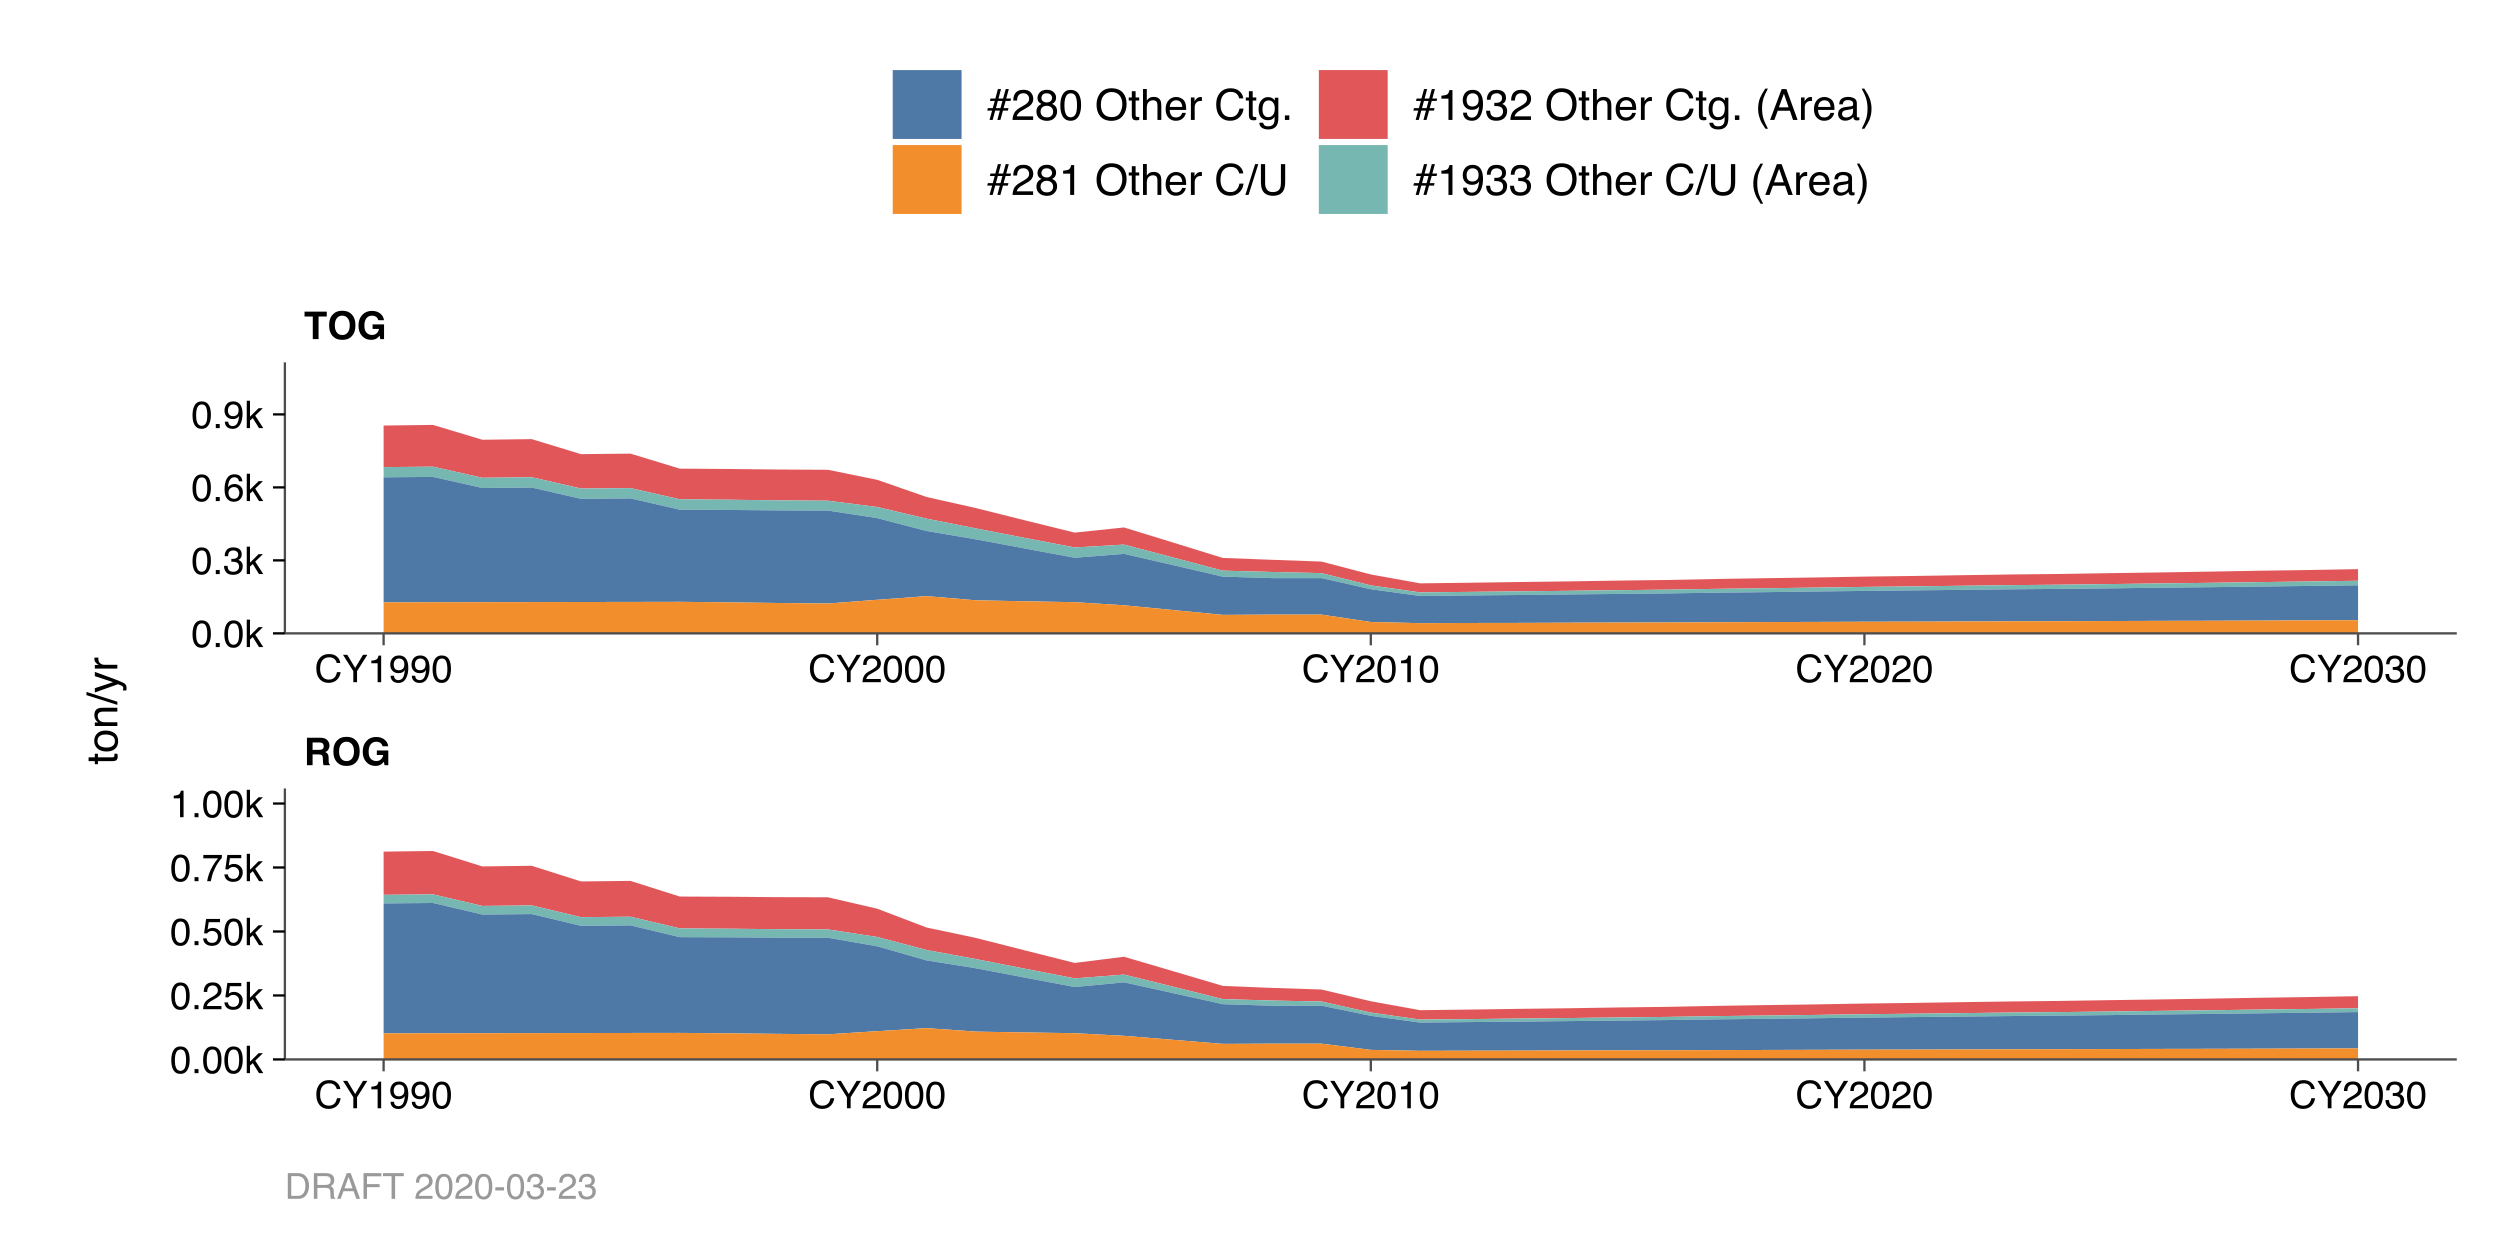 <?xml version="1.0" encoding="UTF-8"?>
<svg xmlns="http://www.w3.org/2000/svg" xmlns:xlink="http://www.w3.org/1999/xlink" width="576pt" height="288pt" viewBox="0 0 576 288" version="1.1">
<defs>
<g>
<symbol overflow="visible" id="glyph0-0">
<path style="stroke:none;" d="M 0.656 0 L 0.656 -6.328 L 5.766 -6.328 L 5.766 0 Z M 4.969 -0.797 L 4.969 -5.547 L 1.453 -5.547 L 1.453 -0.797 Z M 4.969 -0.797 "/>
</symbol>
<symbol overflow="visible" id="glyph0-1">
<path style="stroke:none;" d="M 2 -5.234 L 2 -3.531 L 3.484 -3.531 C 3.785 -3.531 4.008 -3.566 4.156 -3.641 C 4.426 -3.754 4.562 -3.988 4.562 -4.344 C 4.562 -4.727 4.43 -4.988 4.172 -5.125 C 4.023 -5.195 3.812 -5.234 3.531 -5.234 Z M 3.812 -6.328 C 4.25 -6.316 4.586 -6.258 4.828 -6.156 C 5.066 -6.062 5.27 -5.914 5.438 -5.719 C 5.57 -5.562 5.68 -5.383 5.766 -5.188 C 5.848 -5 5.891 -4.781 5.891 -4.531 C 5.891 -4.227 5.812 -3.93 5.656 -3.641 C 5.5 -3.348 5.25 -3.145 4.906 -3.031 C 5.195 -2.906 5.398 -2.734 5.516 -2.516 C 5.641 -2.305 5.703 -1.977 5.703 -1.531 L 5.703 -1.109 C 5.703 -0.816 5.719 -0.617 5.75 -0.516 C 5.781 -0.359 5.859 -0.238 5.984 -0.156 L 5.984 0 L 4.531 0 C 4.488 -0.133 4.457 -0.25 4.438 -0.344 C 4.406 -0.52 4.391 -0.703 4.391 -0.891 L 4.375 -1.469 C 4.375 -1.875 4.301 -2.145 4.156 -2.281 C 4.008 -2.414 3.742 -2.484 3.359 -2.484 L 2 -2.484 L 2 0 L 0.703 0 L 0.703 -6.328 Z M 3.812 -6.328 "/>
</symbol>
<symbol overflow="visible" id="glyph0-2">
<path style="stroke:none;" d="M 3.469 -0.938 C 3.988 -0.938 4.406 -1.129 4.719 -1.516 C 5.031 -1.91 5.188 -2.461 5.188 -3.172 C 5.188 -3.879 5.031 -4.426 4.719 -4.812 C 4.406 -5.207 3.988 -5.406 3.469 -5.406 C 2.945 -5.406 2.531 -5.211 2.219 -4.828 C 1.906 -4.441 1.75 -3.891 1.75 -3.172 C 1.75 -2.461 1.906 -1.91 2.219 -1.516 C 2.531 -1.129 2.945 -0.938 3.469 -0.938 Z M 6.5 -3.172 C 6.5 -2.035 6.18 -1.164 5.547 -0.562 C 5.066 -0.07 4.375 0.172 3.469 0.172 C 2.562 0.172 1.867 -0.07 1.391 -0.562 C 0.754 -1.164 0.438 -2.035 0.438 -3.172 C 0.438 -4.328 0.754 -5.195 1.391 -5.781 C 1.867 -6.281 2.562 -6.531 3.469 -6.531 C 4.375 -6.531 5.066 -6.281 5.547 -5.781 C 6.18 -5.195 6.5 -4.328 6.5 -3.172 Z M 3.469 -6.531 Z M 3.469 -6.531 "/>
</symbol>
<symbol overflow="visible" id="glyph0-3">
<path style="stroke:none;" d="M 4.922 -4.359 C 4.828 -4.785 4.582 -5.086 4.188 -5.266 C 3.969 -5.359 3.727 -5.406 3.469 -5.406 C 2.957 -5.406 2.535 -5.211 2.203 -4.828 C 1.879 -4.441 1.719 -3.863 1.719 -3.094 C 1.719 -2.312 1.895 -1.758 2.25 -1.438 C 2.602 -1.113 3.008 -0.953 3.469 -0.953 C 3.906 -0.953 4.266 -1.078 4.547 -1.328 C 4.836 -1.586 5.016 -1.926 5.078 -2.344 L 3.609 -2.344 L 3.609 -3.391 L 6.25 -3.391 L 6.25 0 L 5.375 0 L 5.234 -0.797 C 4.984 -0.492 4.754 -0.281 4.547 -0.156 C 4.203 0.062 3.773 0.172 3.266 0.172 C 2.422 0.172 1.734 -0.117 1.203 -0.703 C 0.641 -1.285 0.359 -2.082 0.359 -3.094 C 0.359 -4.125 0.645 -4.945 1.219 -5.562 C 1.781 -6.188 2.523 -6.5 3.453 -6.5 C 4.254 -6.5 4.898 -6.289 5.391 -5.875 C 5.879 -5.469 6.16 -4.961 6.234 -4.359 Z M 3.438 -6.5 Z M 3.438 -6.5 "/>
</symbol>
<symbol overflow="visible" id="glyph0-4">
<path style="stroke:none;" d="M 5.266 -6.328 L 5.266 -5.203 L 3.375 -5.203 L 3.375 0 L 2.047 0 L 2.047 -5.203 L 0.141 -5.203 L 0.141 -6.328 Z M 5.266 -6.328 "/>
</symbol>
<symbol overflow="visible" id="glyph1-0">
<path style="stroke:none;" d="M 0.281 0 L 0.281 -6.312 L 5.297 -6.312 L 5.297 0 Z M 4.5 -0.797 L 4.5 -5.516 L 1.078 -5.516 L 1.078 -0.797 Z M 4.5 -0.797 "/>
</symbol>
<symbol overflow="visible" id="glyph1-1">
<path style="stroke:none;" d="M 3.328 -6.484 C 4.129 -6.484 4.75 -6.27 5.188 -5.844 C 5.625 -5.426 5.867 -4.953 5.922 -4.422 L 5.094 -4.422 C 5 -4.828 4.812 -5.145 4.531 -5.375 C 4.25 -5.613 3.852 -5.734 3.344 -5.734 C 2.719 -5.734 2.211 -5.516 1.828 -5.078 C 1.453 -4.641 1.266 -3.973 1.266 -3.078 C 1.266 -2.336 1.438 -1.738 1.781 -1.281 C 2.125 -0.82 2.633 -0.594 3.312 -0.594 C 3.945 -0.594 4.43 -0.832 4.766 -1.312 C 4.93 -1.57 5.062 -1.906 5.156 -2.312 L 5.984 -2.312 C 5.91 -1.656 5.664 -1.102 5.25 -0.656 C 4.75 -0.113 4.07 0.156 3.219 0.156 C 2.488 0.156 1.875 -0.062 1.375 -0.5 C 0.719 -1.094 0.391 -2 0.391 -3.219 C 0.391 -4.156 0.633 -4.922 1.125 -5.516 C 1.656 -6.16 2.391 -6.484 3.328 -6.484 Z M 3.156 -6.484 Z M 3.156 -6.484 "/>
</symbol>
<symbol overflow="visible" id="glyph1-2">
<path style="stroke:none;" d="M 0.188 -6.312 L 1.172 -6.312 L 2.984 -3.281 L 4.797 -6.312 L 5.797 -6.312 L 3.422 -2.547 L 3.422 0 L 2.562 0 L 2.562 -2.547 Z M 3 -6.312 Z M 3 -6.312 "/>
</symbol>
<symbol overflow="visible" id="glyph1-3">
<path style="stroke:none;" d="M 0.844 -4.359 L 0.844 -4.953 C 1.395 -5.004 1.781 -5.094 2 -5.219 C 2.227 -5.344 2.395 -5.645 2.5 -6.125 L 3.109 -6.125 L 3.109 0 L 2.297 0 L 2.297 -4.359 Z M 0.844 -4.359 "/>
</symbol>
<symbol overflow="visible" id="glyph1-4">
<path style="stroke:none;" d="M 1.172 -1.484 C 1.191 -1.055 1.352 -0.758 1.656 -0.594 C 1.82 -0.508 2 -0.469 2.188 -0.469 C 2.562 -0.469 2.879 -0.617 3.141 -0.922 C 3.398 -1.234 3.582 -1.863 3.688 -2.812 C 3.52 -2.539 3.305 -2.348 3.047 -2.234 C 2.797 -2.129 2.523 -2.078 2.234 -2.078 C 1.641 -2.078 1.172 -2.258 0.828 -2.625 C 0.484 -2.988 0.312 -3.461 0.312 -4.047 C 0.312 -4.609 0.477 -5.098 0.812 -5.516 C 1.156 -5.941 1.66 -6.156 2.328 -6.156 C 3.223 -6.156 3.844 -5.754 4.188 -4.953 C 4.375 -4.504 4.469 -3.945 4.469 -3.281 C 4.469 -2.531 4.352 -1.863 4.125 -1.281 C 3.75 -0.312 3.113 0.172 2.219 0.172 C 1.625 0.172 1.172 0.016 0.859 -0.297 C 0.547 -0.609 0.391 -1.004 0.391 -1.484 Z M 2.344 -2.75 C 2.645 -2.75 2.922 -2.848 3.172 -3.047 C 3.43 -3.254 3.562 -3.609 3.562 -4.109 C 3.562 -4.566 3.445 -4.906 3.219 -5.125 C 2.988 -5.344 2.695 -5.453 2.344 -5.453 C 1.969 -5.453 1.664 -5.32 1.438 -5.062 C 1.219 -4.812 1.109 -4.477 1.109 -4.062 C 1.109 -3.656 1.207 -3.332 1.406 -3.094 C 1.602 -2.863 1.914 -2.75 2.344 -2.75 Z M 2.344 -2.75 "/>
</symbol>
<symbol overflow="visible" id="glyph1-5">
<path style="stroke:none;" d="M 2.375 -6.156 C 3.176 -6.156 3.754 -5.828 4.109 -5.172 C 4.379 -4.66 4.516 -3.961 4.516 -3.078 C 4.516 -2.242 4.391 -1.555 4.141 -1.016 C 3.785 -0.223 3.195 0.172 2.375 0.172 C 1.633 0.172 1.082 -0.148 0.719 -0.797 C 0.426 -1.328 0.281 -2.047 0.281 -2.953 C 0.281 -3.648 0.367 -4.25 0.547 -4.75 C 0.879 -5.688 1.488 -6.156 2.375 -6.156 Z M 2.375 -0.531 C 2.77 -0.531 3.086 -0.707 3.328 -1.062 C 3.566 -1.426 3.688 -2.086 3.688 -3.047 C 3.688 -3.754 3.598 -4.332 3.422 -4.781 C 3.254 -5.227 2.922 -5.453 2.422 -5.453 C 1.973 -5.453 1.641 -5.238 1.422 -4.812 C 1.211 -4.383 1.109 -3.754 1.109 -2.922 C 1.109 -2.297 1.176 -1.789 1.312 -1.406 C 1.52 -0.82 1.875 -0.531 2.375 -0.531 Z M 2.375 -0.531 "/>
</symbol>
<symbol overflow="visible" id="glyph1-6">
<path style="stroke:none;" d="M 0.281 0 C 0.301 -0.531 0.406 -0.988 0.594 -1.375 C 0.789 -1.77 1.164 -2.129 1.719 -2.453 L 2.547 -2.922 C 2.91 -3.141 3.164 -3.328 3.312 -3.484 C 3.551 -3.711 3.672 -3.984 3.672 -4.297 C 3.672 -4.648 3.562 -4.93 3.344 -5.141 C 3.133 -5.359 2.848 -5.469 2.484 -5.469 C 1.961 -5.469 1.598 -5.266 1.391 -4.859 C 1.285 -4.648 1.227 -4.352 1.219 -3.969 L 0.422 -3.969 C 0.43 -4.5 0.531 -4.938 0.719 -5.281 C 1.051 -5.875 1.645 -6.172 2.5 -6.172 C 3.195 -6.172 3.707 -5.977 4.031 -5.594 C 4.363 -5.219 4.531 -4.797 4.531 -4.328 C 4.531 -3.836 4.352 -3.414 4 -3.062 C 3.801 -2.863 3.441 -2.617 2.922 -2.328 L 2.344 -2 C 2.062 -1.844 1.836 -1.695 1.672 -1.562 C 1.391 -1.312 1.211 -1.035 1.141 -0.734 L 4.5 -0.734 L 4.5 0 Z M 0.281 0 "/>
</symbol>
<symbol overflow="visible" id="glyph1-7">
<path style="stroke:none;" d="M 2.281 0.172 C 1.551 0.172 1.02 -0.023 0.688 -0.422 C 0.363 -0.828 0.203 -1.316 0.203 -1.891 L 1.016 -1.891 C 1.047 -1.492 1.117 -1.203 1.234 -1.016 C 1.441 -0.691 1.805 -0.531 2.328 -0.531 C 2.734 -0.531 3.055 -0.641 3.297 -0.859 C 3.547 -1.078 3.672 -1.359 3.672 -1.703 C 3.672 -2.129 3.539 -2.426 3.281 -2.594 C 3.031 -2.758 2.672 -2.844 2.203 -2.844 C 2.148 -2.844 2.098 -2.844 2.047 -2.844 C 1.992 -2.844 1.941 -2.844 1.891 -2.844 L 1.891 -3.516 C 1.973 -3.516 2.039 -3.508 2.094 -3.5 C 2.145 -3.5 2.203 -3.5 2.266 -3.5 C 2.555 -3.5 2.797 -3.547 2.984 -3.641 C 3.305 -3.797 3.469 -4.082 3.469 -4.5 C 3.469 -4.801 3.359 -5.035 3.141 -5.203 C 2.922 -5.367 2.672 -5.453 2.391 -5.453 C 1.867 -5.453 1.508 -5.281 1.312 -4.938 C 1.207 -4.75 1.145 -4.477 1.125 -4.125 L 0.359 -4.125 C 0.359 -4.582 0.453 -4.973 0.641 -5.297 C 0.953 -5.867 1.504 -6.156 2.297 -6.156 C 2.93 -6.156 3.422 -6.016 3.766 -5.734 C 4.109 -5.461 4.281 -5.062 4.281 -4.531 C 4.281 -4.145 4.176 -3.836 3.969 -3.609 C 3.844 -3.461 3.68 -3.348 3.484 -3.266 C 3.805 -3.172 4.055 -3 4.234 -2.75 C 4.422 -2.5 4.516 -2.191 4.516 -1.828 C 4.516 -1.234 4.316 -0.75 3.922 -0.375 C 3.535 -0.008 2.988 0.172 2.281 0.172 Z M 2.281 0.172 "/>
</symbol>
<symbol overflow="visible" id="glyph1-8">
<path style="stroke:none;" d="M 0.75 -0.938 L 1.656 -0.938 L 1.656 0 L 0.75 0 Z M 0.75 -0.938 "/>
</symbol>
<symbol overflow="visible" id="glyph1-9">
<path style="stroke:none;" d="M 0.547 -6.312 L 1.297 -6.312 L 1.297 -2.641 L 3.281 -4.594 L 4.266 -4.594 L 2.5 -2.875 L 4.359 0 L 3.375 0 L 1.938 -2.312 L 1.297 -1.734 L 1.297 0 L 0.547 0 Z M 0.547 -6.312 "/>
</symbol>
<symbol overflow="visible" id="glyph1-10">
<path style="stroke:none;" d="M 2.578 -6.172 C 3.266 -6.172 3.742 -5.992 4.016 -5.641 C 4.285 -5.285 4.422 -4.922 4.422 -4.547 L 3.656 -4.547 C 3.602 -4.785 3.531 -4.973 3.438 -5.109 C 3.25 -5.367 2.961 -5.5 2.578 -5.5 C 2.148 -5.5 1.805 -5.297 1.547 -4.891 C 1.297 -4.492 1.156 -3.926 1.125 -3.188 C 1.301 -3.445 1.523 -3.641 1.797 -3.766 C 2.047 -3.879 2.32 -3.938 2.625 -3.938 C 3.133 -3.938 3.582 -3.77 3.969 -3.438 C 4.352 -3.113 4.547 -2.625 4.547 -1.969 C 4.547 -1.414 4.363 -0.922 4 -0.484 C 3.633 -0.055 3.117 0.156 2.453 0.156 C 1.867 0.156 1.367 -0.062 0.953 -0.5 C 0.535 -0.938 0.328 -1.672 0.328 -2.703 C 0.328 -3.461 0.422 -4.109 0.609 -4.641 C 0.961 -5.66 1.617 -6.172 2.578 -6.172 Z M 2.516 -0.531 C 2.922 -0.531 3.223 -0.664 3.422 -0.938 C 3.629 -1.207 3.734 -1.531 3.734 -1.906 C 3.734 -2.219 3.641 -2.516 3.453 -2.797 C 3.273 -3.086 2.953 -3.234 2.484 -3.234 C 2.148 -3.234 1.859 -3.125 1.609 -2.906 C 1.359 -2.688 1.234 -2.352 1.234 -1.906 C 1.234 -1.52 1.344 -1.191 1.562 -0.922 C 1.789 -0.66 2.109 -0.531 2.516 -0.531 Z M 2.516 -0.531 "/>
</symbol>
<symbol overflow="visible" id="glyph1-11">
<path style="stroke:none;" d="M 1.094 -1.562 C 1.133 -1.125 1.336 -0.82 1.703 -0.656 C 1.879 -0.57 2.094 -0.531 2.344 -0.531 C 2.801 -0.531 3.141 -0.676 3.359 -0.969 C 3.578 -1.258 3.688 -1.582 3.688 -1.938 C 3.688 -2.363 3.555 -2.691 3.297 -2.922 C 3.035 -3.16 2.719 -3.281 2.344 -3.281 C 2.082 -3.281 1.852 -3.227 1.656 -3.125 C 1.469 -3.02 1.305 -2.879 1.172 -2.703 L 0.5 -2.734 L 0.969 -6.047 L 4.172 -6.047 L 4.172 -5.297 L 1.562 -5.297 L 1.297 -3.594 C 1.43 -3.695 1.566 -3.773 1.703 -3.828 C 1.93 -3.93 2.195 -3.984 2.5 -3.984 C 3.062 -3.984 3.535 -3.801 3.922 -3.438 C 4.316 -3.07 4.516 -2.609 4.516 -2.047 C 4.516 -1.461 4.332 -0.945 3.969 -0.5 C 3.613 -0.062 3.047 0.156 2.266 0.156 C 1.754 0.156 1.305 0.016 0.922 -0.266 C 0.547 -0.547 0.332 -0.977 0.281 -1.562 Z M 1.094 -1.562 "/>
</symbol>
<symbol overflow="visible" id="glyph1-12">
<path style="stroke:none;" d="M 4.594 -6.047 L 4.594 -5.375 C 4.395 -5.176 4.129 -4.836 3.797 -4.359 C 3.473 -3.891 3.188 -3.379 2.938 -2.828 C 2.688 -2.297 2.5 -1.812 2.375 -1.375 C 2.289 -1.082 2.18 -0.625 2.047 0 L 1.203 0 C 1.391 -1.176 1.816 -2.344 2.484 -3.5 C 2.879 -4.188 3.289 -4.773 3.719 -5.266 L 0.328 -5.266 L 0.328 -6.047 Z M 4.594 -6.047 "/>
</symbol>
<symbol overflow="visible" id="glyph2-0">
<path style="stroke:none;" d="M 0 -0.312 L -7.109 -0.312 L -7.109 -5.953 L 0 -5.953 Z M -0.891 -5.062 L -6.219 -5.062 L -6.219 -1.203 L -0.891 -1.203 Z M -0.891 -5.062 "/>
</symbol>
<symbol overflow="visible" id="glyph2-1">
<path style="stroke:none;" d="M -6.625 -0.812 L -6.625 -1.688 L -5.188 -1.688 L -5.188 -2.516 L -4.469 -2.516 L -4.469 -1.688 L -1.094 -1.688 C -0.906 -1.688 -0.781 -1.75 -0.719 -1.875 C -0.688 -1.945 -0.672 -2.062 -0.672 -2.219 C -0.672 -2.258 -0.672 -2.301 -0.672 -2.344 C -0.672 -2.395 -0.676 -2.453 -0.688 -2.516 L 0 -2.516 C 0.031 -2.422 0.051 -2.316 0.062 -2.203 C 0.07 -2.098 0.078 -1.984 0.078 -1.859 C 0.078 -1.453 -0.023 -1.176 -0.234 -1.031 C -0.441 -0.883 -0.711 -0.812 -1.047 -0.812 L -4.469 -0.812 L -4.469 -0.109 L -5.188 -0.109 L -5.188 -0.812 Z M -6.625 -0.812 "/>
</symbol>
<symbol overflow="visible" id="glyph2-2">
<path style="stroke:none;" d="M -0.562 -2.688 C -0.562 -3.27 -0.781 -3.664 -1.219 -3.875 C -1.656 -4.094 -2.141 -4.203 -2.672 -4.203 C -3.16 -4.203 -3.555 -4.125 -3.859 -3.969 C -4.336 -3.727 -4.578 -3.305 -4.578 -2.703 C -4.578 -2.172 -4.375 -1.785 -3.969 -1.547 C -3.562 -1.305 -3.066 -1.188 -2.484 -1.188 C -1.93 -1.188 -1.473 -1.305 -1.109 -1.547 C -0.742 -1.785 -0.562 -2.164 -0.562 -2.688 Z M -5.328 -2.734 C -5.328 -3.398 -5.102 -3.961 -4.656 -4.422 C -4.219 -4.879 -3.566 -5.109 -2.703 -5.109 C -1.867 -5.109 -1.176 -4.906 -0.625 -4.5 C -0.082 -4.094 0.188 -3.461 0.188 -2.609 C 0.188 -1.898 -0.051 -1.332 -0.531 -0.906 C -1.008 -0.488 -1.66 -0.281 -2.484 -0.281 C -3.348 -0.281 -4.035 -0.5 -4.547 -0.938 C -5.066 -1.383 -5.328 -1.984 -5.328 -2.734 Z M -5.312 -2.703 Z M -5.312 -2.703 "/>
</symbol>
<symbol overflow="visible" id="glyph2-3">
<path style="stroke:none;" d="M -5.188 -0.641 L -5.188 -1.469 L -4.438 -1.469 C -4.75 -1.707 -4.969 -1.961 -5.094 -2.234 C -5.227 -2.516 -5.297 -2.82 -5.297 -3.156 C -5.297 -3.895 -5.039 -4.391 -4.531 -4.641 C -4.25 -4.785 -3.848 -4.859 -3.328 -4.859 L 0 -4.859 L 0 -3.969 L -3.266 -3.969 C -3.578 -3.969 -3.832 -3.922 -4.031 -3.828 C -4.352 -3.68 -4.516 -3.406 -4.516 -3 C -4.516 -2.789 -4.492 -2.617 -4.453 -2.484 C -4.379 -2.242 -4.238 -2.035 -4.031 -1.859 C -3.852 -1.711 -3.672 -1.617 -3.484 -1.578 C -3.305 -1.535 -3.051 -1.516 -2.719 -1.516 L 0 -1.516 L 0 -0.641 Z M -5.312 -2.688 Z M -5.312 -2.688 "/>
</symbol>
<symbol overflow="visible" id="glyph2-4">
<path style="stroke:none;" d="M -7.109 -2.25 L -7.109 -2.984 L 0 -0.734 L 0 0 Z M -7.109 -2.25 "/>
</symbol>
<symbol overflow="visible" id="glyph2-5">
<path style="stroke:none;" d="M -5.188 -3.875 L -5.188 -4.844 C -4.852 -4.719 -4.094 -4.441 -2.906 -4.016 C -2.02 -3.703 -1.297 -3.438 -0.734 -3.219 C 0.586 -2.719 1.395 -2.363 1.688 -2.156 C 1.977 -1.957 2.125 -1.602 2.125 -1.094 C 2.125 -0.977 2.117 -0.883 2.109 -0.812 C 2.098 -0.75 2.082 -0.672 2.062 -0.578 L 1.266 -0.578 C 1.305 -0.723 1.332 -0.828 1.344 -0.891 C 1.352 -0.961 1.359 -1.023 1.359 -1.078 C 1.359 -1.242 1.328 -1.363 1.266 -1.438 C 1.211 -1.508 1.148 -1.57 1.078 -1.625 C 1.055 -1.645 0.926 -1.703 0.688 -1.797 C 0.445 -1.898 0.27 -1.973 0.156 -2.016 L -5.188 -0.109 L -5.188 -1.094 L -0.969 -2.484 Z M -5.312 -2.469 Z M -5.312 -2.469 "/>
</symbol>
<symbol overflow="visible" id="glyph2-6">
<path style="stroke:none;" d="M -5.188 -0.656 L -5.188 -1.484 L -4.281 -1.484 C -4.457 -1.555 -4.672 -1.723 -4.922 -1.984 C -5.172 -2.254 -5.297 -2.562 -5.297 -2.906 C -5.297 -2.914 -5.289 -2.941 -5.281 -2.984 C -5.281 -3.023 -5.273 -3.094 -5.266 -3.188 L -4.359 -3.188 C -4.367 -3.133 -4.375 -3.082 -4.375 -3.031 C -4.375 -2.988 -4.375 -2.941 -4.375 -2.891 C -4.375 -2.453 -4.234 -2.113 -3.953 -1.875 C -3.672 -1.645 -3.348 -1.531 -2.984 -1.531 L 0 -1.531 L 0 -0.656 Z M -5.188 -0.656 "/>
</symbol>
<symbol overflow="visible" id="glyph3-0">
<path style="stroke:none;" d="M 0.312 0 L 0.312 -7.109 L 5.953 -7.109 L 5.953 0 Z M 5.062 -0.891 L 5.062 -6.219 L 1.203 -6.219 L 1.203 -0.891 Z M 5.062 -0.891 "/>
</symbol>
<symbol overflow="visible" id="glyph3-1">
<path style="stroke:none;" d="M 0.141 -2.719 L 1.266 -2.719 L 1.734 -4.375 L 0.609 -4.375 L 0.75 -4.938 L 1.875 -4.938 L 2.453 -7.109 L 3.172 -7.109 L 2.594 -4.938 L 3.656 -4.938 L 4.25 -7.109 L 4.969 -7.109 L 4.375 -4.938 L 5.5 -4.938 L 5.344 -4.375 L 4.234 -4.375 L 3.766 -2.719 L 4.891 -2.719 L 4.75 -2.156 L 3.625 -2.156 L 3.031 0 L 2.328 0 L 2.906 -2.156 L 1.828 -2.156 L 1.25 0 L 0.531 0 L 1.125 -2.156 L 0 -2.156 Z M 3.047 -2.719 L 3.5 -4.375 L 2.438 -4.375 L 2 -2.719 Z M 3.047 -2.719 "/>
</symbol>
<symbol overflow="visible" id="glyph3-2">
<path style="stroke:none;" d="M 0.312 0 C 0.344 -0.594 0.461 -1.109 0.672 -1.547 C 0.891 -1.992 1.312 -2.398 1.938 -2.766 L 2.859 -3.297 C 3.273 -3.535 3.566 -3.742 3.734 -3.922 C 4.004 -4.18 4.141 -4.488 4.141 -4.844 C 4.141 -5.238 4.016 -5.555 3.766 -5.797 C 3.523 -6.035 3.207 -6.156 2.812 -6.156 C 2.207 -6.156 1.789 -5.926 1.562 -5.469 C 1.445 -5.227 1.379 -4.895 1.359 -4.469 L 0.484 -4.469 C 0.492 -5.07 0.602 -5.562 0.812 -5.938 C 1.188 -6.613 1.852 -6.953 2.812 -6.953 C 3.602 -6.953 4.18 -6.738 4.547 -6.312 C 4.91 -5.883 5.094 -5.406 5.094 -4.875 C 5.094 -4.32 4.898 -3.848 4.516 -3.453 C 4.285 -3.223 3.879 -2.945 3.297 -2.625 L 2.641 -2.25 C 2.316 -2.082 2.066 -1.914 1.891 -1.75 C 1.566 -1.469 1.363 -1.16 1.281 -0.828 L 5.062 -0.828 L 5.062 0 Z M 0.312 0 "/>
</symbol>
<symbol overflow="visible" id="glyph3-3">
<path style="stroke:none;" d="M 2.688 -4.031 C 3.07 -4.031 3.375 -4.133 3.594 -4.344 C 3.812 -4.562 3.922 -4.816 3.922 -5.109 C 3.922 -5.367 3.816 -5.602 3.609 -5.812 C 3.398 -6.031 3.086 -6.141 2.672 -6.141 C 2.242 -6.141 1.938 -6.031 1.75 -5.812 C 1.562 -5.602 1.469 -5.352 1.469 -5.062 C 1.469 -4.738 1.586 -4.484 1.828 -4.297 C 2.078 -4.117 2.363 -4.031 2.688 -4.031 Z M 2.75 -0.594 C 3.156 -0.594 3.488 -0.703 3.75 -0.922 C 4.02 -1.141 4.156 -1.461 4.156 -1.891 C 4.156 -2.336 4.016 -2.676 3.734 -2.906 C 3.461 -3.145 3.113 -3.266 2.688 -3.266 C 2.27 -3.266 1.926 -3.145 1.656 -2.906 C 1.395 -2.664 1.266 -2.336 1.266 -1.922 C 1.266 -1.566 1.383 -1.254 1.625 -0.984 C 1.875 -0.723 2.25 -0.594 2.75 -0.594 Z M 1.516 -3.688 C 1.266 -3.789 1.07 -3.91 0.938 -4.047 C 0.688 -4.305 0.562 -4.645 0.562 -5.062 C 0.562 -5.57 0.75 -6.016 1.125 -6.391 C 1.5 -6.766 2.031 -6.953 2.719 -6.953 C 3.375 -6.953 3.891 -6.773 4.266 -6.422 C 4.648 -6.066 4.844 -5.656 4.844 -5.188 C 4.844 -4.758 4.734 -4.41 4.516 -4.141 C 4.391 -3.992 4.195 -3.848 3.938 -3.703 C 4.227 -3.566 4.457 -3.414 4.625 -3.25 C 4.926 -2.926 5.078 -2.504 5.078 -1.984 C 5.078 -1.379 4.867 -0.863 4.453 -0.438 C 4.047 -0.008 3.473 0.203 2.734 0.203 C 2.055 0.203 1.484 0.02 1.016 -0.344 C 0.547 -0.719 0.312 -1.25 0.312 -1.938 C 0.312 -2.352 0.41 -2.707 0.609 -3 C 0.816 -3.301 1.117 -3.531 1.516 -3.688 Z M 1.516 -3.688 "/>
</symbol>
<symbol overflow="visible" id="glyph3-4">
<path style="stroke:none;" d="M 2.688 -6.922 C 3.582 -6.922 4.227 -6.551 4.625 -5.812 C 4.938 -5.25 5.094 -4.469 5.094 -3.469 C 5.094 -2.531 4.953 -1.754 4.672 -1.141 C 4.266 -0.254 3.598 0.188 2.672 0.188 C 1.836 0.188 1.219 -0.172 0.812 -0.891 C 0.477 -1.492 0.312 -2.305 0.312 -3.328 C 0.312 -4.109 0.41 -4.781 0.609 -5.344 C 0.992 -6.395 1.688 -6.922 2.688 -6.922 Z M 2.672 -0.609 C 3.117 -0.609 3.477 -0.805 3.75 -1.203 C 4.02 -1.598 4.156 -2.344 4.156 -3.438 C 4.156 -4.227 4.055 -4.875 3.859 -5.375 C 3.66 -5.883 3.285 -6.141 2.734 -6.141 C 2.223 -6.141 1.848 -5.898 1.609 -5.422 C 1.367 -4.941 1.25 -4.234 1.25 -3.297 C 1.25 -2.586 1.328 -2.02 1.484 -1.594 C 1.711 -0.938 2.109 -0.609 2.672 -0.609 Z M 2.672 -0.609 "/>
</symbol>
<symbol overflow="visible" id="glyph3-5">
<path style="stroke:none;" d=""/>
</symbol>
<symbol overflow="visible" id="glyph3-6">
<path style="stroke:none;" d="M 3.828 -7.297 C 5.078 -7.297 6.004 -6.895 6.609 -6.094 C 7.078 -5.457 7.312 -4.648 7.312 -3.672 C 7.312 -2.609 7.039 -1.727 6.5 -1.031 C 5.875 -0.207 4.973 0.203 3.797 0.203 C 2.703 0.203 1.844 -0.156 1.219 -0.875 C 0.664 -1.57 0.391 -2.453 0.391 -3.516 C 0.391 -4.473 0.629 -5.297 1.109 -5.984 C 1.711 -6.859 2.617 -7.297 3.828 -7.297 Z M 3.922 -0.656 C 4.766 -0.656 5.375 -0.957 5.75 -1.562 C 6.133 -2.176 6.328 -2.875 6.328 -3.656 C 6.328 -4.5 6.109 -5.172 5.672 -5.672 C 5.234 -6.18 4.633 -6.438 3.875 -6.438 C 3.145 -6.438 2.547 -6.18 2.078 -5.672 C 1.617 -5.172 1.391 -4.43 1.391 -3.453 C 1.391 -2.66 1.586 -1.992 1.984 -1.453 C 2.379 -0.922 3.023 -0.656 3.922 -0.656 Z M 3.844 -7.297 Z M 3.844 -7.297 "/>
</symbol>
<symbol overflow="visible" id="glyph3-7">
<path style="stroke:none;" d="M 0.812 -6.625 L 1.688 -6.625 L 1.688 -5.188 L 2.516 -5.188 L 2.516 -4.469 L 1.688 -4.469 L 1.688 -1.094 C 1.688 -0.906 1.75 -0.781 1.875 -0.719 C 1.945 -0.688 2.062 -0.672 2.219 -0.672 C 2.258 -0.672 2.301 -0.672 2.344 -0.672 C 2.395 -0.672 2.453 -0.676 2.516 -0.688 L 2.516 0 C 2.422 0.031 2.316 0.051 2.203 0.062 C 2.098 0.07 1.984 0.078 1.859 0.078 C 1.453 0.078 1.176 -0.023 1.031 -0.234 C 0.883 -0.441 0.812 -0.711 0.812 -1.047 L 0.812 -4.469 L 0.109 -4.469 L 0.109 -5.188 L 0.812 -5.188 Z M 0.812 -6.625 "/>
</symbol>
<symbol overflow="visible" id="glyph3-8">
<path style="stroke:none;" d="M 0.641 -7.125 L 1.516 -7.125 L 1.516 -4.484 C 1.711 -4.742 1.895 -4.926 2.062 -5.031 C 2.344 -5.219 2.691 -5.312 3.109 -5.312 C 3.859 -5.312 4.367 -5.047 4.641 -4.516 C 4.785 -4.234 4.859 -3.836 4.859 -3.328 L 4.859 0 L 3.969 0 L 3.969 -3.266 C 3.969 -3.641 3.922 -3.922 3.828 -4.109 C 3.66 -4.391 3.363 -4.531 2.938 -4.531 C 2.57 -4.531 2.242 -4.406 1.953 -4.156 C 1.66 -3.906 1.516 -3.438 1.516 -2.75 L 1.516 0 L 0.641 0 Z M 0.641 -7.125 "/>
</symbol>
<symbol overflow="visible" id="glyph3-9">
<path style="stroke:none;" d="M 2.797 -5.297 C 3.16 -5.297 3.516 -5.207 3.859 -5.031 C 4.203 -4.863 4.469 -4.645 4.656 -4.375 C 4.832 -4.102 4.945 -3.797 5 -3.453 C 5.051 -3.211 5.078 -2.832 5.078 -2.312 L 1.281 -2.312 C 1.301 -1.789 1.426 -1.367 1.656 -1.047 C 1.883 -0.734 2.242 -0.578 2.734 -0.578 C 3.191 -0.578 3.555 -0.723 3.828 -1.016 C 3.973 -1.191 4.082 -1.395 4.156 -1.625 L 5 -1.625 C 4.977 -1.438 4.906 -1.223 4.781 -0.984 C 4.656 -0.754 4.516 -0.566 4.359 -0.422 C 4.086 -0.16 3.758 0.016 3.375 0.109 C 3.164 0.16 2.926 0.188 2.656 0.188 C 2.008 0.188 1.461 -0.047 1.016 -0.516 C 0.566 -0.984 0.344 -1.641 0.344 -2.484 C 0.344 -3.316 0.566 -3.992 1.016 -4.516 C 1.473 -5.035 2.066 -5.297 2.797 -5.297 Z M 4.188 -3 C 4.145 -3.375 4.062 -3.676 3.938 -3.906 C 3.695 -4.32 3.301 -4.531 2.75 -4.531 C 2.344 -4.531 2.004 -4.383 1.734 -4.094 C 1.461 -3.812 1.32 -3.445 1.312 -3 Z M 2.719 -5.312 Z M 2.719 -5.312 "/>
</symbol>
<symbol overflow="visible" id="glyph3-10">
<path style="stroke:none;" d="M 0.656 -5.188 L 1.484 -5.188 L 1.484 -4.281 C 1.555 -4.457 1.723 -4.672 1.984 -4.922 C 2.254 -5.172 2.562 -5.297 2.906 -5.297 C 2.914 -5.297 2.941 -5.289 2.984 -5.281 C 3.023 -5.281 3.094 -5.273 3.188 -5.266 L 3.188 -4.359 C 3.133 -4.367 3.082 -4.375 3.031 -4.375 C 2.988 -4.375 2.941 -4.375 2.891 -4.375 C 2.453 -4.375 2.113 -4.234 1.875 -3.953 C 1.645 -3.672 1.531 -3.348 1.531 -2.984 L 1.531 0 L 0.656 0 Z M 0.656 -5.188 "/>
</symbol>
<symbol overflow="visible" id="glyph3-11">
<path style="stroke:none;" d="M 3.75 -7.297 C 4.645 -7.297 5.344 -7.055 5.844 -6.578 C 6.344 -6.109 6.617 -5.57 6.672 -4.969 L 5.734 -4.969 C 5.629 -5.426 5.414 -5.789 5.094 -6.062 C 4.781 -6.332 4.336 -6.469 3.766 -6.469 C 3.055 -6.469 2.488 -6.219 2.062 -5.719 C 1.633 -5.227 1.422 -4.477 1.422 -3.469 C 1.422 -2.633 1.613 -1.957 2 -1.438 C 2.383 -0.914 2.961 -0.656 3.734 -0.656 C 4.441 -0.656 4.984 -0.93 5.359 -1.484 C 5.555 -1.766 5.703 -2.141 5.797 -2.609 L 6.734 -2.609 C 6.648 -1.859 6.375 -1.234 5.906 -0.734 C 5.344 -0.117 4.582 0.188 3.625 0.188 C 2.801 0.188 2.109 -0.062 1.547 -0.562 C 0.805 -1.227 0.438 -2.25 0.438 -3.625 C 0.438 -4.676 0.711 -5.535 1.266 -6.203 C 1.867 -6.93 2.695 -7.297 3.75 -7.297 Z M 3.562 -7.297 Z M 3.562 -7.297 "/>
</symbol>
<symbol overflow="visible" id="glyph3-12">
<path style="stroke:none;" d="M 2.469 -5.266 C 2.875 -5.266 3.227 -5.164 3.531 -4.969 C 3.695 -4.852 3.863 -4.691 4.031 -4.484 L 4.031 -5.125 L 4.844 -5.125 L 4.844 -0.422 C 4.844 0.234 4.742 0.754 4.547 1.141 C 4.18 1.836 3.5 2.188 2.5 2.188 C 1.938 2.188 1.461 2.062 1.078 1.812 C 0.703 1.562 0.492 1.172 0.453 0.641 L 1.344 0.641 C 1.383 0.867 1.469 1.051 1.594 1.188 C 1.789 1.375 2.098 1.469 2.516 1.469 C 3.18 1.469 3.617 1.234 3.828 0.766 C 3.953 0.484 4.008 -0.008 4 -0.719 C 3.82 -0.457 3.609 -0.258 3.359 -0.125 C 3.117 0 2.801 0.062 2.406 0.062 C 1.844 0.062 1.348 -0.133 0.922 -0.531 C 0.504 -0.926 0.297 -1.586 0.297 -2.516 C 0.297 -3.379 0.504 -4.051 0.922 -4.531 C 1.348 -5.02 1.863 -5.266 2.469 -5.266 Z M 4.031 -2.609 C 4.031 -3.254 3.895 -3.727 3.625 -4.031 C 3.363 -4.344 3.031 -4.5 2.625 -4.5 C 2.008 -4.5 1.594 -4.211 1.375 -3.641 C 1.25 -3.336 1.188 -2.938 1.188 -2.438 C 1.188 -1.852 1.305 -1.406 1.547 -1.094 C 1.785 -0.789 2.102 -0.641 2.5 -0.641 C 3.125 -0.641 3.566 -0.926 3.828 -1.5 C 3.961 -1.812 4.031 -2.18 4.031 -2.609 Z M 2.562 -5.312 Z M 2.562 -5.312 "/>
</symbol>
<symbol overflow="visible" id="glyph3-13">
<path style="stroke:none;" d="M 0.844 -1.047 L 1.859 -1.047 L 1.859 0 L 0.844 0 Z M 0.844 -1.047 "/>
</symbol>
<symbol overflow="visible" id="glyph3-14">
<path style="stroke:none;" d="M 0.953 -4.906 L 0.953 -5.578 C 1.578 -5.641 2.016 -5.738 2.266 -5.875 C 2.516 -6.02 2.695 -6.359 2.812 -6.891 L 3.5 -6.891 L 3.5 0 L 2.578 0 L 2.578 -4.906 Z M 0.953 -4.906 "/>
</symbol>
<symbol overflow="visible" id="glyph3-15">
<path style="stroke:none;" d="M 2.25 -7.109 L 2.984 -7.109 L 0.734 0 L 0 0 Z M 2.25 -7.109 "/>
</symbol>
<symbol overflow="visible" id="glyph3-16">
<path style="stroke:none;" d="M 1.797 -7.109 L 1.797 -2.719 C 1.797 -2.195 1.895 -1.766 2.094 -1.422 C 2.375 -0.91 2.859 -0.656 3.547 -0.656 C 4.359 -0.656 4.91 -0.93 5.203 -1.484 C 5.359 -1.785 5.438 -2.195 5.438 -2.719 L 5.438 -7.109 L 6.422 -7.109 L 6.422 -3.109 C 6.422 -2.234 6.301 -1.562 6.062 -1.094 C 5.633 -0.238 4.82 0.188 3.625 0.188 C 2.414 0.188 1.598 -0.238 1.172 -1.094 C 0.941 -1.562 0.828 -2.234 0.828 -3.109 L 0.828 -7.109 Z M 3.625 -7.109 Z M 3.625 -7.109 "/>
</symbol>
<symbol overflow="visible" id="glyph3-17">
<path style="stroke:none;" d="M 1.312 -1.672 C 1.344 -1.191 1.531 -0.859 1.875 -0.672 C 2.051 -0.578 2.25 -0.531 2.469 -0.531 C 2.883 -0.531 3.238 -0.703 3.531 -1.047 C 3.82 -1.398 4.031 -2.102 4.156 -3.156 C 3.969 -2.852 3.727 -2.641 3.438 -2.516 C 3.156 -2.391 2.848 -2.328 2.516 -2.328 C 1.848 -2.328 1.32 -2.535 0.938 -2.953 C 0.551 -3.367 0.359 -3.906 0.359 -4.562 C 0.359 -5.188 0.547 -5.738 0.922 -6.219 C 1.305 -6.695 1.875 -6.938 2.625 -6.938 C 3.633 -6.938 4.332 -6.484 4.719 -5.578 C 4.926 -5.078 5.031 -4.453 5.031 -3.703 C 5.031 -2.848 4.906 -2.094 4.656 -1.438 C 4.227 -0.352 3.508 0.188 2.5 0.188 C 1.82 0.188 1.305 0.008 0.953 -0.344 C 0.609 -0.695 0.438 -1.141 0.438 -1.672 Z M 2.641 -3.094 C 2.984 -3.094 3.297 -3.207 3.578 -3.438 C 3.867 -3.664 4.016 -4.062 4.016 -4.625 C 4.016 -5.133 3.883 -5.516 3.625 -5.766 C 3.363 -6.016 3.035 -6.141 2.641 -6.141 C 2.211 -6.141 1.875 -5.992 1.625 -5.703 C 1.375 -5.422 1.25 -5.047 1.25 -4.578 C 1.25 -4.117 1.359 -3.754 1.578 -3.484 C 1.805 -3.223 2.16 -3.094 2.641 -3.094 Z M 2.641 -3.094 "/>
</symbol>
<symbol overflow="visible" id="glyph3-18">
<path style="stroke:none;" d="M 2.578 0.188 C 1.754 0.188 1.156 -0.035 0.781 -0.484 C 0.414 -0.93 0.234 -1.477 0.234 -2.125 L 1.141 -2.125 C 1.18 -1.676 1.266 -1.352 1.391 -1.156 C 1.617 -0.789 2.031 -0.609 2.625 -0.609 C 3.082 -0.609 3.445 -0.727 3.719 -0.969 C 4 -1.219 4.141 -1.535 4.141 -1.922 C 4.141 -2.398 3.992 -2.734 3.703 -2.922 C 3.41 -3.109 3.004 -3.203 2.484 -3.203 C 2.43 -3.203 2.375 -3.203 2.312 -3.203 C 2.25 -3.203 2.188 -3.203 2.125 -3.203 L 2.125 -3.969 C 2.219 -3.957 2.297 -3.945 2.359 -3.938 C 2.422 -3.938 2.484 -3.938 2.547 -3.938 C 2.879 -3.938 3.148 -3.988 3.359 -4.094 C 3.723 -4.281 3.906 -4.602 3.906 -5.062 C 3.906 -5.406 3.781 -5.672 3.531 -5.859 C 3.289 -6.047 3.008 -6.141 2.688 -6.141 C 2.102 -6.141 1.703 -5.945 1.484 -5.562 C 1.359 -5.352 1.285 -5.051 1.266 -4.656 L 0.406 -4.656 C 0.406 -5.164 0.508 -5.602 0.719 -5.969 C 1.07 -6.613 1.695 -6.938 2.594 -6.938 C 3.301 -6.938 3.848 -6.781 4.234 -6.469 C 4.617 -6.156 4.812 -5.695 4.812 -5.094 C 4.812 -4.664 4.695 -4.32 4.469 -4.062 C 4.32 -3.895 4.141 -3.766 3.922 -3.672 C 4.285 -3.578 4.566 -3.383 4.766 -3.094 C 4.973 -2.812 5.078 -2.461 5.078 -2.047 C 5.078 -1.391 4.859 -0.852 4.422 -0.438 C 3.984 -0.02 3.367 0.188 2.578 0.188 Z M 2.578 0.188 "/>
</symbol>
<symbol overflow="visible" id="glyph3-19">
<path style="stroke:none;" d="M 2.938 -7.219 C 2.426 -6.238 2.094 -5.516 1.938 -5.047 C 1.707 -4.336 1.594 -3.523 1.594 -2.609 C 1.594 -1.672 1.727 -0.812 2 -0.031 C 2.156 0.438 2.473 1.117 2.953 2.016 L 2.359 2.016 C 1.891 1.285 1.598 0.816 1.484 0.609 C 1.367 0.41 1.25 0.133 1.125 -0.219 C 0.938 -0.688 0.805 -1.191 0.734 -1.734 C 0.703 -2.016 0.688 -2.285 0.688 -2.547 C 0.688 -3.492 0.836 -4.344 1.141 -5.094 C 1.328 -5.562 1.723 -6.27 2.328 -7.219 Z M 2.938 -7.219 "/>
</symbol>
<symbol overflow="visible" id="glyph3-20">
<path style="stroke:none;" d="M 4.406 -2.906 L 3.328 -6.047 L 2.172 -2.906 Z M 2.812 -7.109 L 3.906 -7.109 L 6.484 0 L 5.438 0 L 4.719 -2.125 L 1.906 -2.125 L 1.125 0 L 0.141 0 Z M 2.812 -7.109 "/>
</symbol>
<symbol overflow="visible" id="glyph3-21">
<path style="stroke:none;" d="M 1.312 -1.375 C 1.312 -1.125 1.398 -0.926 1.578 -0.781 C 1.766 -0.633 1.984 -0.562 2.234 -0.562 C 2.535 -0.562 2.832 -0.633 3.125 -0.781 C 3.602 -1.008 3.844 -1.395 3.844 -1.938 L 3.844 -2.641 C 3.738 -2.566 3.602 -2.508 3.438 -2.469 C 3.27 -2.426 3.109 -2.395 2.953 -2.375 L 2.422 -2.297 C 2.098 -2.254 1.859 -2.191 1.703 -2.109 C 1.441 -1.953 1.312 -1.707 1.312 -1.375 Z M 3.422 -3.141 C 3.617 -3.16 3.75 -3.242 3.812 -3.391 C 3.852 -3.461 3.875 -3.57 3.875 -3.719 C 3.875 -4.02 3.766 -4.238 3.547 -4.375 C 3.336 -4.508 3.039 -4.578 2.656 -4.578 C 2.195 -4.578 1.875 -4.453 1.688 -4.203 C 1.582 -4.066 1.508 -3.863 1.469 -3.594 L 0.656 -3.594 C 0.676 -4.238 0.883 -4.688 1.281 -4.938 C 1.676 -5.188 2.141 -5.312 2.672 -5.312 C 3.273 -5.312 3.77 -5.191 4.156 -4.953 C 4.531 -4.723 4.719 -4.363 4.719 -3.875 L 4.719 -0.891 C 4.719 -0.797 4.734 -0.723 4.766 -0.672 C 4.805 -0.617 4.891 -0.594 5.016 -0.594 C 5.047 -0.594 5.086 -0.594 5.141 -0.594 C 5.191 -0.602 5.242 -0.613 5.297 -0.625 L 5.297 0.031 C 5.16 0.062 5.055 0.082 4.984 0.094 C 4.91 0.102 4.816 0.109 4.703 0.109 C 4.398 0.109 4.18 0.004 4.047 -0.203 C 3.973 -0.316 3.922 -0.477 3.891 -0.688 C 3.711 -0.457 3.457 -0.254 3.125 -0.078 C 2.789 0.086 2.426 0.172 2.031 0.172 C 1.551 0.172 1.156 0.023 0.844 -0.266 C 0.539 -0.555 0.391 -0.922 0.391 -1.359 C 0.391 -1.836 0.539 -2.207 0.844 -2.469 C 1.145 -2.738 1.539 -2.906 2.031 -2.969 Z M 2.688 -5.312 Z M 2.688 -5.312 "/>
</symbol>
<symbol overflow="visible" id="glyph3-22">
<path style="stroke:none;" d="M 0.344 2.016 C 0.852 1.016 1.18 0.285 1.328 -0.172 C 1.555 -0.859 1.672 -1.672 1.672 -2.609 C 1.672 -3.535 1.539 -4.383 1.281 -5.156 C 1.125 -5.633 0.805 -6.32 0.328 -7.219 L 0.922 -7.219 C 1.41 -6.426 1.707 -5.938 1.812 -5.75 C 1.914 -5.562 2.031 -5.305 2.156 -4.984 C 2.312 -4.578 2.422 -4.176 2.484 -3.781 C 2.555 -3.395 2.594 -3.02 2.594 -2.656 C 2.594 -1.695 2.441 -0.848 2.141 -0.109 C 1.941 0.379 1.547 1.086 0.953 2.016 Z M 0.344 2.016 "/>
</symbol>
<symbol overflow="visible" id="glyph4-0">
<path style="stroke:none;" d="M 0.266 0 L 0.266 -5.922 L 4.969 -5.922 L 4.969 0 Z M 4.219 -0.734 L 4.219 -5.172 L 1 -5.172 L 1 -0.734 Z M 4.219 -0.734 "/>
</symbol>
<symbol overflow="visible" id="glyph4-1">
<path style="stroke:none;" d="M 2.906 -0.688 C 3.176 -0.688 3.395 -0.711 3.562 -0.766 C 3.875 -0.867 4.129 -1.07 4.328 -1.375 C 4.492 -1.613 4.609 -1.922 4.672 -2.297 C 4.711 -2.516 4.734 -2.719 4.734 -2.906 C 4.734 -3.645 4.586 -4.219 4.297 -4.625 C 4.004 -5.031 3.535 -5.234 2.891 -5.234 L 1.469 -5.234 L 1.469 -0.688 Z M 0.672 -5.922 L 3.062 -5.922 C 3.875 -5.922 4.504 -5.629 4.953 -5.047 C 5.359 -4.523 5.562 -3.859 5.562 -3.047 C 5.562 -2.422 5.441 -1.852 5.203 -1.344 C 4.785 -0.445 4.066 0 3.047 0 L 0.672 0 Z M 0.672 -5.922 "/>
</symbol>
<symbol overflow="visible" id="glyph4-2">
<path style="stroke:none;" d="M 3.375 -3.203 C 3.75 -3.203 4.047 -3.273 4.266 -3.422 C 4.484 -3.578 4.594 -3.852 4.594 -4.25 C 4.594 -4.664 4.441 -4.953 4.141 -5.109 C 3.973 -5.191 3.754 -5.234 3.484 -5.234 L 1.531 -5.234 L 1.531 -3.203 Z M 0.719 -5.922 L 3.469 -5.922 C 3.914 -5.922 4.285 -5.852 4.578 -5.719 C 5.141 -5.469 5.422 -5.004 5.422 -4.328 C 5.422 -3.973 5.344 -3.68 5.188 -3.453 C 5.039 -3.223 4.836 -3.039 4.578 -2.906 C 4.805 -2.812 4.977 -2.688 5.094 -2.531 C 5.219 -2.383 5.285 -2.141 5.297 -1.797 L 5.328 -1 C 5.336 -0.77 5.352 -0.602 5.375 -0.5 C 5.426 -0.312 5.516 -0.191 5.641 -0.141 L 5.641 0 L 4.656 0 C 4.625 -0.051 4.598 -0.113 4.578 -0.188 C 4.566 -0.27 4.555 -0.43 4.547 -0.672 L 4.5 -1.656 C 4.477 -2.039 4.336 -2.297 4.078 -2.422 C 3.922 -2.492 3.68 -2.531 3.359 -2.531 L 1.531 -2.531 L 1.531 0 L 0.719 0 Z M 0.719 -5.922 "/>
</symbol>
<symbol overflow="visible" id="glyph4-3">
<path style="stroke:none;" d="M 3.672 -2.422 L 2.766 -5.047 L 1.812 -2.422 Z M 2.344 -5.922 L 3.25 -5.922 L 5.406 0 L 4.531 0 L 3.922 -1.766 L 1.578 -1.766 L 0.938 0 L 0.125 0 Z M 2.344 -5.922 "/>
</symbol>
<symbol overflow="visible" id="glyph4-4">
<path style="stroke:none;" d="M 0.703 -5.922 L 4.812 -5.922 L 4.812 -5.188 L 1.5 -5.188 L 1.5 -3.391 L 4.406 -3.391 L 4.406 -2.688 L 1.5 -2.688 L 1.5 0 L 0.703 0 Z M 0.703 -5.922 "/>
</symbol>
<symbol overflow="visible" id="glyph4-5">
<path style="stroke:none;" d="M 4.938 -5.922 L 4.938 -5.219 L 2.938 -5.219 L 2.938 0 L 2.125 0 L 2.125 -5.219 L 0.141 -5.219 L 0.141 -5.922 Z M 4.938 -5.922 "/>
</symbol>
<symbol overflow="visible" id="glyph4-6">
<path style="stroke:none;" d=""/>
</symbol>
<symbol overflow="visible" id="glyph4-7">
<path style="stroke:none;" d="M 0.266 0 C 0.285 -0.5 0.383 -0.93 0.562 -1.297 C 0.738 -1.66 1.086 -1.992 1.609 -2.297 L 2.391 -2.75 C 2.734 -2.945 2.973 -3.117 3.109 -3.266 C 3.328 -3.484 3.438 -3.738 3.438 -4.031 C 3.438 -4.363 3.336 -4.629 3.141 -4.828 C 2.941 -5.023 2.676 -5.125 2.344 -5.125 C 1.844 -5.125 1.5 -4.938 1.312 -4.562 C 1.207 -4.363 1.148 -4.082 1.141 -3.719 L 0.406 -3.719 C 0.406 -4.219 0.492 -4.629 0.672 -4.953 C 0.984 -5.504 1.539 -5.781 2.344 -5.781 C 3 -5.781 3.477 -5.602 3.781 -5.25 C 4.094 -4.895 4.25 -4.5 4.25 -4.062 C 4.25 -3.602 4.086 -3.207 3.766 -2.875 C 3.566 -2.688 3.227 -2.457 2.75 -2.188 L 2.203 -1.875 C 1.93 -1.727 1.723 -1.594 1.578 -1.469 C 1.305 -1.227 1.133 -0.969 1.062 -0.688 L 4.219 -0.688 L 4.219 0 Z M 0.266 0 "/>
</symbol>
<symbol overflow="visible" id="glyph4-8">
<path style="stroke:none;" d="M 2.234 -5.766 C 2.984 -5.766 3.52 -5.457 3.844 -4.844 C 4.102 -4.375 4.234 -3.723 4.234 -2.891 C 4.234 -2.109 4.117 -1.461 3.891 -0.953 C 3.547 -0.211 2.992 0.156 2.234 0.156 C 1.535 0.156 1.02 -0.145 0.688 -0.75 C 0.406 -1.25 0.266 -1.922 0.266 -2.766 C 0.266 -3.422 0.348 -3.984 0.516 -4.453 C 0.828 -5.328 1.398 -5.766 2.234 -5.766 Z M 2.219 -0.5 C 2.594 -0.5 2.891 -0.664 3.109 -1 C 3.336 -1.332 3.453 -1.953 3.453 -2.859 C 3.453 -3.516 3.367 -4.051 3.203 -4.469 C 3.047 -4.895 2.738 -5.109 2.281 -5.109 C 1.852 -5.109 1.539 -4.906 1.344 -4.5 C 1.145 -4.102 1.047 -3.516 1.047 -2.734 C 1.047 -2.148 1.109 -1.68 1.234 -1.328 C 1.422 -0.773 1.75 -0.5 2.219 -0.5 Z M 2.219 -0.5 "/>
</symbol>
<symbol overflow="visible" id="glyph4-9">
<path style="stroke:none;" d="M 0.344 -2.672 L 2.359 -2.672 L 2.359 -1.922 L 0.344 -1.922 Z M 0.344 -2.672 "/>
</symbol>
<symbol overflow="visible" id="glyph4-10">
<path style="stroke:none;" d="M 2.141 0.156 C 1.461 0.156 0.969 -0.031 0.656 -0.406 C 0.352 -0.781 0.203 -1.234 0.203 -1.766 L 0.953 -1.766 C 0.984 -1.398 1.055 -1.129 1.172 -0.953 C 1.359 -0.648 1.695 -0.5 2.188 -0.5 C 2.562 -0.5 2.863 -0.598 3.094 -0.797 C 3.332 -1.004 3.453 -1.27 3.453 -1.594 C 3.453 -2 3.328 -2.281 3.078 -2.438 C 2.836 -2.594 2.504 -2.672 2.078 -2.672 C 2.023 -2.672 1.973 -2.672 1.922 -2.672 C 1.867 -2.672 1.816 -2.664 1.766 -2.656 L 1.766 -3.297 C 1.848 -3.297 1.91 -3.289 1.953 -3.281 C 2.004 -3.281 2.062 -3.281 2.125 -3.281 C 2.395 -3.281 2.617 -3.32 2.797 -3.406 C 3.098 -3.562 3.25 -3.832 3.25 -4.219 C 3.25 -4.508 3.145 -4.727 2.938 -4.875 C 2.738 -5.031 2.504 -5.109 2.234 -5.109 C 1.754 -5.109 1.422 -4.945 1.234 -4.625 C 1.129 -4.445 1.07 -4.195 1.062 -3.875 L 0.344 -3.875 C 0.344 -4.301 0.426 -4.664 0.594 -4.969 C 0.895 -5.508 1.414 -5.781 2.156 -5.781 C 2.75 -5.781 3.207 -5.645 3.531 -5.375 C 3.852 -5.113 4.016 -4.738 4.016 -4.25 C 4.016 -3.895 3.914 -3.609 3.719 -3.391 C 3.602 -3.242 3.453 -3.133 3.266 -3.062 C 3.566 -2.977 3.801 -2.816 3.969 -2.578 C 4.145 -2.336 4.234 -2.047 4.234 -1.703 C 4.234 -1.148 4.051 -0.703 3.688 -0.359 C 3.32 -0.016 2.805 0.156 2.141 0.156 Z M 2.141 0.156 "/>
</symbol>
</g>
<clipPath id="clip1">
  <path d="M 65.637 83.488 L 566.039 83.488 L 566.039 145.93 L 65.637 145.93 Z M 65.637 83.488 "/>
</clipPath>
<clipPath id="clip2">
  <path d="M 88 137 L 544 137 L 544 145.93 L 88 145.93 Z M 88 137 "/>
</clipPath>
<clipPath id="clip3">
  <path d="M 65.637 181.656 L 566.039 181.656 L 566.039 244.098 L 65.637 244.098 Z M 65.637 181.656 "/>
</clipPath>
<clipPath id="clip4">
  <path d="M 88 236 L 544 236 L 544 244.098 L 88 244.098 Z M 88 236 "/>
</clipPath>
</defs>
<g id="surface4044">
<rect x="0" y="0" width="576" height="288" style="fill:rgb(100%,100%,100%);fill-opacity:1;stroke:none;"/>
<rect x="0" y="0" width="576" height="288" style="fill:rgb(100%,100%,100%);fill-opacity:1;stroke:none;"/>
<path style="fill:none;stroke-width:1.067;stroke-linecap:round;stroke-linejoin:round;stroke:rgb(100%,100%,100%);stroke-opacity:1;stroke-miterlimit:10;" d="M 0 288 L 576 288 L 576 0 L 0 0 Z M 0 288 "/>
<g clip-path="url(#clip1)" clip-rule="nonzero">
<path style=" stroke:none;fill-rule:nonzero;fill:rgb(100%,100%,100%);fill-opacity:1;" d="M 65.637 145.93 L 566.039 145.93 L 566.039 83.488 L 65.637 83.488 Z M 65.637 145.93 "/>
</g>
<path style=" stroke:none;fill-rule:nonzero;fill:rgb(88.235%,34.118%,34.902%);fill-opacity:1;" d="M 88.383 98.043 L 99.754 97.898 L 111.129 101.316 L 122.5 101.176 L 133.871 104.633 L 145.246 104.512 L 156.617 107.973 L 167.992 108.055 L 179.363 108.176 L 190.738 108.238 L 202.109 110.551 L 213.48 114.504 L 224.855 117.062 L 236.227 119.906 L 247.602 122.711 L 258.973 121.523 L 270.344 125.027 L 281.719 128.547 L 293.09 128.977 L 304.465 129.387 L 315.836 132.355 L 327.211 134.402 L 338.582 134.262 L 349.953 134.098 L 361.328 133.953 L 372.699 133.77 L 384.074 133.625 L 395.445 133.398 L 406.82 133.215 L 418.191 133.051 L 429.562 132.848 L 440.938 132.703 L 452.309 132.52 L 463.684 132.355 L 475.055 132.234 L 486.43 132.051 L 497.801 131.887 L 509.172 131.699 L 520.547 131.496 L 531.918 131.332 L 543.293 131.129 L 543.293 133.809 L 531.918 133.973 L 520.547 134.117 L 509.172 134.281 L 497.801 134.426 L 486.43 134.566 L 475.055 134.711 L 463.684 134.812 L 452.309 134.957 L 440.938 135.098 L 429.562 135.223 L 418.191 135.387 L 406.82 135.531 L 395.445 135.672 L 384.074 135.855 L 372.699 135.98 L 361.328 136.125 L 349.953 136.246 L 338.582 136.367 L 327.211 136.492 L 315.836 134.875 L 304.465 132.051 L 293.09 131.781 L 281.719 131.477 L 270.344 128.465 L 258.973 125.477 L 247.602 126.133 L 236.227 123.961 L 224.855 121.75 L 213.48 119.5 L 202.109 116.816 L 190.738 115.363 L 179.363 115.281 L 167.992 115.137 L 156.617 115.035 L 145.246 112.457 L 133.871 112.559 L 122.5 109.957 L 111.129 110.082 L 99.754 107.52 L 88.383 107.625 Z M 88.383 98.043 "/>
<path style=" stroke:none;fill-rule:nonzero;fill:rgb(46.275%,71.765%,69.804%);fill-opacity:1;" d="M 88.383 107.625 L 99.754 107.52 L 111.129 110.082 L 122.5 109.957 L 133.871 112.559 L 145.246 112.457 L 156.617 115.035 L 167.992 115.137 L 179.363 115.281 L 190.738 115.363 L 202.109 116.816 L 213.48 119.5 L 224.855 121.75 L 236.227 123.961 L 247.602 126.133 L 258.973 125.477 L 270.344 128.465 L 281.719 131.477 L 293.09 131.781 L 304.465 132.051 L 315.836 134.875 L 327.211 136.492 L 338.582 136.367 L 349.953 136.246 L 361.328 136.125 L 372.699 135.98 L 384.074 135.855 L 395.445 135.672 L 406.82 135.531 L 418.191 135.387 L 429.562 135.223 L 440.938 135.098 L 452.309 134.957 L 463.684 134.812 L 475.055 134.711 L 486.43 134.566 L 497.801 134.426 L 509.172 134.281 L 520.547 134.117 L 531.918 133.973 L 543.293 133.809 L 543.293 134.855 L 531.918 134.996 L 520.547 135.141 L 509.172 135.285 L 497.801 135.406 L 486.43 135.551 L 475.055 135.672 L 463.684 135.773 L 452.309 135.898 L 440.938 136.02 L 429.562 136.145 L 418.191 136.285 L 406.82 136.43 L 395.445 136.555 L 384.074 136.719 L 372.699 136.84 L 361.328 136.961 L 349.953 137.086 L 338.582 137.188 L 327.211 137.312 L 315.836 135.754 L 304.465 133.195 L 293.09 133.195 L 281.719 132.867 L 270.344 130.227 L 258.973 127.605 L 247.602 128.508 L 236.227 126.398 L 224.855 124.27 L 213.48 122.344 L 202.109 119.375 L 190.738 117.637 L 179.363 117.594 L 167.992 117.492 L 156.617 117.43 L 145.246 114.832 L 133.871 114.934 L 122.5 112.332 L 111.129 112.434 L 99.754 109.875 L 88.383 109.977 Z M 88.383 107.625 "/>
<path style=" stroke:none;fill-rule:nonzero;fill:rgb(30.588%,47.451%,65.49%);fill-opacity:1;" d="M 88.383 109.977 L 99.754 109.875 L 111.129 112.434 L 122.5 112.332 L 133.871 114.934 L 145.246 114.832 L 156.617 117.43 L 167.992 117.492 L 179.363 117.594 L 190.738 117.637 L 202.109 119.375 L 213.48 122.344 L 224.855 124.27 L 236.227 126.398 L 247.602 128.508 L 258.973 127.605 L 270.344 130.227 L 281.719 132.867 L 293.09 133.195 L 304.465 133.195 L 315.836 135.754 L 327.211 137.312 L 338.582 137.188 L 349.953 137.086 L 361.328 136.961 L 372.699 136.84 L 384.074 136.719 L 395.445 136.555 L 406.82 136.43 L 418.191 136.285 L 429.562 136.145 L 440.938 136.02 L 452.309 135.898 L 463.684 135.773 L 475.055 135.672 L 486.43 135.551 L 497.801 135.406 L 509.172 135.285 L 520.547 135.141 L 531.918 134.996 L 543.293 134.855 L 543.293 142.898 L 531.918 142.941 L 520.547 142.98 L 509.172 143.023 L 497.801 143.043 L 486.43 143.086 L 475.055 143.125 L 463.684 143.145 L 452.309 143.188 L 440.938 143.227 L 429.562 143.25 L 406.82 143.328 L 395.445 143.371 L 384.074 143.41 L 372.699 143.434 L 361.328 143.473 L 349.953 143.516 L 338.582 143.535 L 327.211 143.574 L 315.836 143.309 L 304.465 141.609 L 293.09 141.609 L 281.719 141.672 L 270.344 140.566 L 258.973 139.461 L 247.602 138.742 L 236.227 138.539 L 224.855 138.312 L 213.48 137.352 L 202.109 138.191 L 190.738 139.051 L 179.363 138.93 L 167.992 138.785 L 156.617 138.66 L 145.246 138.684 L 133.871 138.703 L 111.129 138.742 L 99.754 138.766 L 88.383 138.785 Z M 88.383 109.977 "/>
<g clip-path="url(#clip2)" clip-rule="nonzero">
<path style=" stroke:none;fill-rule:nonzero;fill:rgb(94.902%,55.686%,16.863%);fill-opacity:1;" d="M 88.383 138.785 L 99.754 138.766 L 111.129 138.742 L 133.871 138.703 L 145.246 138.684 L 156.617 138.66 L 167.992 138.785 L 179.363 138.93 L 190.738 139.051 L 202.109 138.191 L 213.48 137.352 L 224.855 138.312 L 236.227 138.539 L 247.602 138.742 L 258.973 139.461 L 270.344 140.566 L 281.719 141.672 L 293.09 141.609 L 304.465 141.609 L 315.836 143.309 L 327.211 143.574 L 338.582 143.535 L 349.953 143.516 L 361.328 143.473 L 372.699 143.434 L 384.074 143.41 L 395.445 143.371 L 406.82 143.328 L 429.562 143.25 L 440.938 143.227 L 452.309 143.188 L 463.684 143.145 L 475.055 143.125 L 486.43 143.086 L 497.801 143.043 L 509.172 143.023 L 520.547 142.98 L 531.918 142.941 L 543.293 142.898 L 543.293 145.93 L 88.383 145.93 Z M 88.383 138.785 "/>
</g>
<g clip-path="url(#clip3)" clip-rule="nonzero">
<path style=" stroke:none;fill-rule:nonzero;fill:rgb(100%,100%,100%);fill-opacity:1;" d="M 65.637 244.098 L 566.039 244.098 L 566.039 181.656 L 65.637 181.656 Z M 65.637 244.098 "/>
</g>
<path style=" stroke:none;fill-rule:nonzero;fill:rgb(88.235%,34.118%,34.902%);fill-opacity:1;" d="M 88.383 196.211 L 99.754 196.066 L 111.129 199.621 L 122.5 199.48 L 133.871 203.082 L 145.246 202.957 L 156.617 206.562 L 167.992 206.613 L 179.363 206.703 L 190.738 206.734 L 202.109 209.367 L 213.48 213.695 L 224.855 216.102 L 236.227 218.996 L 247.602 221.859 L 258.973 220.434 L 270.344 223.781 L 281.719 227.148 L 293.09 227.613 L 304.465 227.984 L 315.836 230.684 L 327.211 232.746 L 338.582 232.605 L 349.953 232.441 L 361.328 232.301 L 372.699 232.121 L 384.074 231.977 L 395.445 231.754 L 406.82 231.574 L 418.191 231.414 L 429.562 231.215 L 440.938 231.07 L 452.309 230.891 L 463.684 230.73 L 475.055 230.605 L 486.43 230.43 L 497.801 230.266 L 509.172 230.082 L 520.547 229.883 L 531.918 229.719 L 543.293 229.52 L 543.293 232.305 L 531.918 232.465 L 520.547 232.605 L 509.172 232.762 L 497.801 232.902 L 486.43 233.047 L 475.055 233.184 L 463.684 233.285 L 452.309 233.422 L 440.938 233.559 L 429.562 233.68 L 418.191 233.84 L 406.82 233.98 L 395.445 234.117 L 384.074 234.297 L 372.699 234.422 L 361.328 234.559 L 349.953 234.676 L 338.582 234.797 L 327.211 234.914 L 315.836 233.301 L 304.465 230.75 L 293.09 230.527 L 281.719 230.191 L 270.344 227.355 L 258.973 224.543 L 247.602 225.414 L 236.227 223.211 L 224.855 220.973 L 213.48 218.887 L 202.109 215.879 L 190.738 214.141 L 179.363 214.086 L 167.992 213.977 L 156.617 213.902 L 145.246 211.211 L 133.871 211.316 L 122.5 208.609 L 111.129 208.727 L 99.754 206.062 L 88.383 206.168 Z M 88.383 196.211 "/>
<path style=" stroke:none;fill-rule:nonzero;fill:rgb(46.275%,71.765%,69.804%);fill-opacity:1;" d="M 88.383 206.168 L 99.754 206.062 L 111.129 208.727 L 122.5 208.609 L 133.871 211.316 L 145.246 211.211 L 156.617 213.902 L 167.992 213.977 L 179.363 214.086 L 190.738 214.141 L 202.109 215.879 L 213.48 218.887 L 224.855 220.973 L 236.227 223.211 L 247.602 225.414 L 258.973 224.543 L 270.344 227.355 L 281.719 230.191 L 293.09 230.527 L 304.465 230.75 L 315.836 233.301 L 327.211 234.914 L 338.582 234.797 L 349.953 234.676 L 361.328 234.559 L 372.699 234.422 L 384.074 234.297 L 395.445 234.117 L 406.82 233.98 L 418.191 233.84 L 429.562 233.68 L 440.938 233.559 L 452.309 233.422 L 463.684 233.285 L 475.055 233.184 L 486.43 233.047 L 497.801 232.902 L 509.172 232.762 L 520.547 232.605 L 531.918 232.465 L 543.293 232.305 L 543.293 233.184 L 531.918 233.324 L 520.547 233.465 L 509.172 233.609 L 497.801 233.73 L 486.43 233.871 L 475.055 233.992 L 463.684 234.094 L 452.309 234.215 L 440.938 234.332 L 429.562 234.457 L 406.82 234.738 L 395.445 234.859 L 384.074 235.02 L 372.699 235.145 L 361.328 235.262 L 349.953 235.383 L 338.582 235.484 L 327.211 235.605 L 315.836 234.039 L 304.465 231.715 L 293.09 231.715 L 281.719 231.363 L 270.344 228.84 L 258.973 226.332 L 247.602 227.41 L 236.227 225.262 L 224.855 223.094 L 213.48 221.281 L 202.109 218.031 L 190.738 216.051 L 179.363 216.035 L 167.992 215.957 L 156.617 215.918 L 145.246 213.211 L 133.871 213.312 L 122.5 210.605 L 111.129 210.711 L 99.754 208.047 L 88.383 208.148 Z M 88.383 206.168 "/>
<path style=" stroke:none;fill-rule:nonzero;fill:rgb(30.588%,47.451%,65.49%);fill-opacity:1;" d="M 88.383 208.148 L 99.754 208.047 L 111.129 210.711 L 122.5 210.605 L 133.871 213.312 L 145.246 213.211 L 156.617 215.918 L 167.992 215.957 L 179.363 216.035 L 190.738 216.051 L 202.109 218.031 L 213.48 221.281 L 224.855 223.094 L 236.227 225.262 L 247.602 227.41 L 258.973 226.332 L 270.344 228.84 L 281.719 231.363 L 293.09 231.715 L 304.465 231.715 L 315.836 234.039 L 327.211 235.605 L 338.582 235.484 L 349.953 235.383 L 361.328 235.262 L 372.699 235.145 L 384.074 235.02 L 395.445 234.859 L 406.82 234.738 L 429.562 234.457 L 440.938 234.332 L 452.309 234.215 L 463.684 234.094 L 475.055 233.992 L 486.43 233.871 L 497.801 233.73 L 509.172 233.609 L 520.547 233.465 L 531.918 233.324 L 543.293 233.184 L 543.293 241.547 L 531.918 241.582 L 520.547 241.617 L 509.172 241.648 L 497.801 241.668 L 486.43 241.703 L 475.055 241.734 L 463.684 241.754 L 452.309 241.789 L 440.938 241.82 L 429.562 241.84 L 406.82 241.91 L 395.445 241.941 L 384.074 241.977 L 372.699 241.996 L 361.328 242.027 L 349.953 242.062 L 338.582 242.082 L 327.211 242.113 L 315.836 241.891 L 304.465 240.461 L 293.09 240.461 L 281.719 240.512 L 270.344 239.582 L 258.973 238.652 L 247.602 238.051 L 236.227 237.875 L 224.855 237.688 L 213.48 236.879 L 202.109 237.582 L 190.738 238.309 L 179.363 238.203 L 167.992 238.082 L 156.617 237.98 L 145.246 237.996 L 133.871 238.016 L 122.5 238.031 L 111.129 238.051 L 99.754 238.066 L 88.383 238.082 Z M 88.383 208.148 "/>
<g clip-path="url(#clip4)" clip-rule="nonzero">
<path style=" stroke:none;fill-rule:nonzero;fill:rgb(94.902%,55.686%,16.863%);fill-opacity:1;" d="M 88.383 238.082 L 99.754 238.066 L 111.129 238.051 L 122.5 238.031 L 133.871 238.016 L 145.246 237.996 L 156.617 237.98 L 167.992 238.082 L 179.363 238.203 L 190.738 238.309 L 202.109 237.582 L 213.48 236.879 L 224.855 237.688 L 236.227 237.875 L 247.602 238.051 L 258.973 238.652 L 270.344 239.582 L 281.719 240.512 L 293.09 240.461 L 304.465 240.461 L 315.836 241.891 L 327.211 242.113 L 338.582 242.082 L 349.953 242.062 L 361.328 242.027 L 372.699 241.996 L 384.074 241.977 L 395.445 241.941 L 406.82 241.91 L 429.562 241.84 L 440.938 241.82 L 452.309 241.789 L 463.684 241.754 L 475.055 241.734 L 486.43 241.703 L 497.801 241.668 L 509.172 241.648 L 520.547 241.617 L 531.918 241.582 L 543.293 241.547 L 543.293 244.098 L 88.383 244.098 Z M 88.383 238.082 "/>
</g>
<g style="fill:rgb(0%,0%,0%);fill-opacity:1;">
  <use xlink:href="#glyph0-1" x="70.02" y="176.297"/>
  <use xlink:href="#glyph0-2" x="76.372" y="176.297"/>
  <use xlink:href="#glyph0-3" x="83.215" y="176.297"/>
</g>
<g style="fill:rgb(0%,0%,0%);fill-opacity:1;">
  <use xlink:href="#glyph0-4" x="70.02" y="78.129"/>
  <use xlink:href="#glyph0-2" x="75.393" y="78.129"/>
  <use xlink:href="#glyph0-3" x="82.236" y="78.129"/>
</g>
<path style="fill:none;stroke-width:0.533;stroke-linecap:butt;stroke-linejoin:round;stroke:rgb(30.196%,30.196%,30.196%);stroke-opacity:1;stroke-miterlimit:10;" d="M 65.637 244.098 L 566.039 244.098 "/>
<path style="fill:none;stroke-width:0.533;stroke-linecap:butt;stroke-linejoin:round;stroke:rgb(30.196%,30.196%,30.196%);stroke-opacity:1;stroke-miterlimit:10;" d="M 88.383 246.836 L 88.383 244.098 "/>
<path style="fill:none;stroke-width:0.533;stroke-linecap:butt;stroke-linejoin:round;stroke:rgb(30.196%,30.196%,30.196%);stroke-opacity:1;stroke-miterlimit:10;" d="M 202.109 246.836 L 202.109 244.098 "/>
<path style="fill:none;stroke-width:0.533;stroke-linecap:butt;stroke-linejoin:round;stroke:rgb(30.196%,30.196%,30.196%);stroke-opacity:1;stroke-miterlimit:10;" d="M 315.836 246.836 L 315.836 244.098 "/>
<path style="fill:none;stroke-width:0.533;stroke-linecap:butt;stroke-linejoin:round;stroke:rgb(30.196%,30.196%,30.196%);stroke-opacity:1;stroke-miterlimit:10;" d="M 429.562 246.836 L 429.562 244.098 "/>
<path style="fill:none;stroke-width:0.533;stroke-linecap:butt;stroke-linejoin:round;stroke:rgb(30.196%,30.196%,30.196%);stroke-opacity:1;stroke-miterlimit:10;" d="M 543.293 246.836 L 543.293 244.098 "/>
<g style="fill:rgb(0%,0%,0%);fill-opacity:1;">
  <use xlink:href="#glyph1-1" x="72.488" y="255.34"/>
  <use xlink:href="#glyph1-2" x="78.841" y="255.34"/>
  <use xlink:href="#glyph1-3" x="84.709" y="255.34"/>
  <use xlink:href="#glyph1-4" x="89.601" y="255.34"/>
  <use xlink:href="#glyph1-4" x="94.493" y="255.34"/>
  <use xlink:href="#glyph1-5" x="99.386" y="255.34"/>
</g>
<g style="fill:rgb(0%,0%,0%);fill-opacity:1;">
  <use xlink:href="#glyph1-1" x="186.215" y="255.34"/>
  <use xlink:href="#glyph1-2" x="192.568" y="255.34"/>
  <use xlink:href="#glyph1-6" x="198.435" y="255.34"/>
  <use xlink:href="#glyph1-5" x="203.328" y="255.34"/>
  <use xlink:href="#glyph1-5" x="208.22" y="255.34"/>
  <use xlink:href="#glyph1-5" x="213.112" y="255.34"/>
</g>
<g style="fill:rgb(0%,0%,0%);fill-opacity:1;">
  <use xlink:href="#glyph1-1" x="299.941" y="255.34"/>
  <use xlink:href="#glyph1-2" x="306.294" y="255.34"/>
  <use xlink:href="#glyph1-6" x="312.162" y="255.34"/>
  <use xlink:href="#glyph1-5" x="317.054" y="255.34"/>
  <use xlink:href="#glyph1-3" x="321.947" y="255.34"/>
  <use xlink:href="#glyph1-5" x="326.839" y="255.34"/>
</g>
<g style="fill:rgb(0%,0%,0%);fill-opacity:1;">
  <use xlink:href="#glyph1-1" x="413.668" y="255.34"/>
  <use xlink:href="#glyph1-2" x="420.021" y="255.34"/>
  <use xlink:href="#glyph1-6" x="425.888" y="255.34"/>
  <use xlink:href="#glyph1-5" x="430.781" y="255.34"/>
  <use xlink:href="#glyph1-6" x="435.673" y="255.34"/>
  <use xlink:href="#glyph1-5" x="440.565" y="255.34"/>
</g>
<g style="fill:rgb(0%,0%,0%);fill-opacity:1;">
  <use xlink:href="#glyph1-1" x="527.398" y="255.34"/>
  <use xlink:href="#glyph1-2" x="533.751" y="255.34"/>
  <use xlink:href="#glyph1-6" x="539.619" y="255.34"/>
  <use xlink:href="#glyph1-5" x="544.511" y="255.34"/>
  <use xlink:href="#glyph1-7" x="549.404" y="255.34"/>
  <use xlink:href="#glyph1-5" x="554.296" y="255.34"/>
</g>
<path style="fill:none;stroke-width:0.533;stroke-linecap:butt;stroke-linejoin:round;stroke:rgb(30.196%,30.196%,30.196%);stroke-opacity:1;stroke-miterlimit:10;" d="M 65.637 145.93 L 566.039 145.93 "/>
<path style="fill:none;stroke-width:0.533;stroke-linecap:butt;stroke-linejoin:round;stroke:rgb(30.196%,30.196%,30.196%);stroke-opacity:1;stroke-miterlimit:10;" d="M 88.383 148.668 L 88.383 145.93 "/>
<path style="fill:none;stroke-width:0.533;stroke-linecap:butt;stroke-linejoin:round;stroke:rgb(30.196%,30.196%,30.196%);stroke-opacity:1;stroke-miterlimit:10;" d="M 202.109 148.668 L 202.109 145.93 "/>
<path style="fill:none;stroke-width:0.533;stroke-linecap:butt;stroke-linejoin:round;stroke:rgb(30.196%,30.196%,30.196%);stroke-opacity:1;stroke-miterlimit:10;" d="M 315.836 148.668 L 315.836 145.93 "/>
<path style="fill:none;stroke-width:0.533;stroke-linecap:butt;stroke-linejoin:round;stroke:rgb(30.196%,30.196%,30.196%);stroke-opacity:1;stroke-miterlimit:10;" d="M 429.562 148.668 L 429.562 145.93 "/>
<path style="fill:none;stroke-width:0.533;stroke-linecap:butt;stroke-linejoin:round;stroke:rgb(30.196%,30.196%,30.196%);stroke-opacity:1;stroke-miterlimit:10;" d="M 543.293 148.668 L 543.293 145.93 "/>
<g style="fill:rgb(0%,0%,0%);fill-opacity:1;">
  <use xlink:href="#glyph1-1" x="72.488" y="157.176"/>
  <use xlink:href="#glyph1-2" x="78.841" y="157.176"/>
  <use xlink:href="#glyph1-3" x="84.709" y="157.176"/>
  <use xlink:href="#glyph1-4" x="89.601" y="157.176"/>
  <use xlink:href="#glyph1-4" x="94.493" y="157.176"/>
  <use xlink:href="#glyph1-5" x="99.386" y="157.176"/>
</g>
<g style="fill:rgb(0%,0%,0%);fill-opacity:1;">
  <use xlink:href="#glyph1-1" x="186.215" y="157.176"/>
  <use xlink:href="#glyph1-2" x="192.568" y="157.176"/>
  <use xlink:href="#glyph1-6" x="198.435" y="157.176"/>
  <use xlink:href="#glyph1-5" x="203.328" y="157.176"/>
  <use xlink:href="#glyph1-5" x="208.22" y="157.176"/>
  <use xlink:href="#glyph1-5" x="213.112" y="157.176"/>
</g>
<g style="fill:rgb(0%,0%,0%);fill-opacity:1;">
  <use xlink:href="#glyph1-1" x="299.941" y="157.176"/>
  <use xlink:href="#glyph1-2" x="306.294" y="157.176"/>
  <use xlink:href="#glyph1-6" x="312.162" y="157.176"/>
  <use xlink:href="#glyph1-5" x="317.054" y="157.176"/>
  <use xlink:href="#glyph1-3" x="321.947" y="157.176"/>
  <use xlink:href="#glyph1-5" x="326.839" y="157.176"/>
</g>
<g style="fill:rgb(0%,0%,0%);fill-opacity:1;">
  <use xlink:href="#glyph1-1" x="413.668" y="157.176"/>
  <use xlink:href="#glyph1-2" x="420.021" y="157.176"/>
  <use xlink:href="#glyph1-6" x="425.888" y="157.176"/>
  <use xlink:href="#glyph1-5" x="430.781" y="157.176"/>
  <use xlink:href="#glyph1-6" x="435.673" y="157.176"/>
  <use xlink:href="#glyph1-5" x="440.565" y="157.176"/>
</g>
<g style="fill:rgb(0%,0%,0%);fill-opacity:1;">
  <use xlink:href="#glyph1-1" x="527.398" y="157.176"/>
  <use xlink:href="#glyph1-2" x="533.751" y="157.176"/>
  <use xlink:href="#glyph1-6" x="539.619" y="157.176"/>
  <use xlink:href="#glyph1-5" x="544.511" y="157.176"/>
  <use xlink:href="#glyph1-7" x="549.404" y="157.176"/>
  <use xlink:href="#glyph1-5" x="554.296" y="157.176"/>
</g>
<path style="fill:none;stroke-width:0.533;stroke-linecap:butt;stroke-linejoin:round;stroke:rgb(30.196%,30.196%,30.196%);stroke-opacity:1;stroke-miterlimit:10;" d="M 65.637 145.93 L 65.637 83.488 "/>
<g style="fill:rgb(0%,0%,0%);fill-opacity:1;">
  <use xlink:href="#glyph1-5" x="44.074" y="149.086"/>
  <use xlink:href="#glyph1-8" x="48.967" y="149.086"/>
  <use xlink:href="#glyph1-5" x="51.411" y="149.086"/>
  <use xlink:href="#glyph1-9" x="56.303" y="149.086"/>
</g>
<g style="fill:rgb(0%,0%,0%);fill-opacity:1;">
  <use xlink:href="#glyph1-5" x="44.074" y="132.27"/>
  <use xlink:href="#glyph1-8" x="48.967" y="132.27"/>
  <use xlink:href="#glyph1-7" x="51.411" y="132.27"/>
  <use xlink:href="#glyph1-9" x="56.303" y="132.27"/>
</g>
<g style="fill:rgb(0%,0%,0%);fill-opacity:1;">
  <use xlink:href="#glyph1-5" x="44.074" y="115.453"/>
  <use xlink:href="#glyph1-8" x="48.967" y="115.453"/>
  <use xlink:href="#glyph1-10" x="51.411" y="115.453"/>
  <use xlink:href="#glyph1-9" x="56.303" y="115.453"/>
</g>
<g style="fill:rgb(0%,0%,0%);fill-opacity:1;">
  <use xlink:href="#glyph1-5" x="44.074" y="98.637"/>
  <use xlink:href="#glyph1-8" x="48.967" y="98.637"/>
  <use xlink:href="#glyph1-4" x="51.411" y="98.637"/>
  <use xlink:href="#glyph1-9" x="56.303" y="98.637"/>
</g>
<path style="fill:none;stroke-width:0.533;stroke-linecap:butt;stroke-linejoin:round;stroke:rgb(0%,0%,0%);stroke-opacity:1;stroke-miterlimit:10;" d="M 62.895 145.93 L 65.637 145.93 "/>
<path style="fill:none;stroke-width:0.533;stroke-linecap:butt;stroke-linejoin:round;stroke:rgb(0%,0%,0%);stroke-opacity:1;stroke-miterlimit:10;" d="M 62.895 129.113 L 65.637 129.113 "/>
<path style="fill:none;stroke-width:0.533;stroke-linecap:butt;stroke-linejoin:round;stroke:rgb(0%,0%,0%);stroke-opacity:1;stroke-miterlimit:10;" d="M 62.895 112.297 L 65.637 112.297 "/>
<path style="fill:none;stroke-width:0.533;stroke-linecap:butt;stroke-linejoin:round;stroke:rgb(0%,0%,0%);stroke-opacity:1;stroke-miterlimit:10;" d="M 62.895 95.48 L 65.637 95.48 "/>
<path style="fill:none;stroke-width:0.533;stroke-linecap:butt;stroke-linejoin:round;stroke:rgb(30.196%,30.196%,30.196%);stroke-opacity:1;stroke-miterlimit:10;" d="M 65.637 244.098 L 65.637 181.656 "/>
<g style="fill:rgb(0%,0%,0%);fill-opacity:1;">
  <use xlink:href="#glyph1-5" x="39.184" y="247.254"/>
  <use xlink:href="#glyph1-8" x="44.076" y="247.254"/>
  <use xlink:href="#glyph1-5" x="46.52" y="247.254"/>
  <use xlink:href="#glyph1-5" x="51.412" y="247.254"/>
  <use xlink:href="#glyph1-9" x="56.305" y="247.254"/>
</g>
<g style="fill:rgb(0%,0%,0%);fill-opacity:1;">
  <use xlink:href="#glyph1-5" x="39.184" y="232.512"/>
  <use xlink:href="#glyph1-8" x="44.076" y="232.512"/>
  <use xlink:href="#glyph1-6" x="46.52" y="232.512"/>
  <use xlink:href="#glyph1-11" x="51.412" y="232.512"/>
  <use xlink:href="#glyph1-9" x="56.305" y="232.512"/>
</g>
<g style="fill:rgb(0%,0%,0%);fill-opacity:1;">
  <use xlink:href="#glyph1-5" x="39.184" y="217.77"/>
  <use xlink:href="#glyph1-8" x="44.076" y="217.77"/>
  <use xlink:href="#glyph1-11" x="46.52" y="217.77"/>
  <use xlink:href="#glyph1-5" x="51.412" y="217.77"/>
  <use xlink:href="#glyph1-9" x="56.305" y="217.77"/>
</g>
<g style="fill:rgb(0%,0%,0%);fill-opacity:1;">
  <use xlink:href="#glyph1-5" x="39.184" y="203.027"/>
  <use xlink:href="#glyph1-8" x="44.076" y="203.027"/>
  <use xlink:href="#glyph1-12" x="46.52" y="203.027"/>
  <use xlink:href="#glyph1-11" x="51.412" y="203.027"/>
  <use xlink:href="#glyph1-9" x="56.305" y="203.027"/>
</g>
<g style="fill:rgb(0%,0%,0%);fill-opacity:1;">
  <use xlink:href="#glyph1-3" x="39.184" y="188.289"/>
  <use xlink:href="#glyph1-8" x="44.076" y="188.289"/>
  <use xlink:href="#glyph1-5" x="46.52" y="188.289"/>
  <use xlink:href="#glyph1-5" x="51.412" y="188.289"/>
  <use xlink:href="#glyph1-9" x="56.305" y="188.289"/>
</g>
<path style="fill:none;stroke-width:0.533;stroke-linecap:butt;stroke-linejoin:round;stroke:rgb(0%,0%,0%);stroke-opacity:1;stroke-miterlimit:10;" d="M 62.895 244.098 L 65.637 244.098 "/>
<path style="fill:none;stroke-width:0.533;stroke-linecap:butt;stroke-linejoin:round;stroke:rgb(0%,0%,0%);stroke-opacity:1;stroke-miterlimit:10;" d="M 62.895 229.355 L 65.637 229.355 "/>
<path style="fill:none;stroke-width:0.533;stroke-linecap:butt;stroke-linejoin:round;stroke:rgb(0%,0%,0%);stroke-opacity:1;stroke-miterlimit:10;" d="M 62.895 214.613 L 65.637 214.613 "/>
<path style="fill:none;stroke-width:0.533;stroke-linecap:butt;stroke-linejoin:round;stroke:rgb(0%,0%,0%);stroke-opacity:1;stroke-miterlimit:10;" d="M 62.895 199.871 L 65.637 199.871 "/>
<path style="fill:none;stroke-width:0.533;stroke-linecap:butt;stroke-linejoin:round;stroke:rgb(0%,0%,0%);stroke-opacity:1;stroke-miterlimit:10;" d="M 62.895 185.133 L 65.637 185.133 "/>
<g style="fill:rgb(0%,0%,0%);fill-opacity:1;">
  <use xlink:href="#glyph2-1" x="27.035" y="176.18"/>
  <use xlink:href="#glyph2-2" x="27.035" y="173.427"/>
  <use xlink:href="#glyph2-3" x="27.035" y="167.918"/>
  <use xlink:href="#glyph2-4" x="27.035" y="162.409"/>
  <use xlink:href="#glyph2-5" x="27.035" y="159.656"/>
  <use xlink:href="#glyph2-6" x="27.035" y="154.703"/>
</g>
<path style=" stroke:none;fill-rule:nonzero;fill:rgb(100%,100%,100%);fill-opacity:1;" d="M 194.289 55.48 L 437.387 55.48 L 437.387 9.961 L 194.289 9.961 Z M 194.289 55.48 "/>
<path style=" stroke:none;fill-rule:nonzero;fill:rgb(100%,100%,100%);fill-opacity:1;" d="M 204.973 32.723 L 222.254 32.723 L 222.254 15.441 L 204.973 15.441 Z M 204.973 32.723 "/>
<path style=" stroke:none;fill-rule:nonzero;fill:rgb(30.588%,47.451%,65.49%);fill-opacity:1;" d="M 205.684 32.012 L 221.547 32.012 L 221.547 16.148 L 205.684 16.148 Z M 205.684 32.012 "/>
<path style=" stroke:none;fill-rule:nonzero;fill:rgb(100%,100%,100%);fill-opacity:1;" d="M 204.973 50.004 L 222.254 50.004 L 222.254 32.723 L 204.973 32.723 Z M 204.973 50.004 "/>
<path style=" stroke:none;fill-rule:nonzero;fill:rgb(94.902%,55.686%,16.863%);fill-opacity:1;" d="M 205.684 49.293 L 221.547 49.293 L 221.547 33.43 L 205.684 33.43 Z M 205.684 49.293 "/>
<path style=" stroke:none;fill-rule:nonzero;fill:rgb(100%,100%,100%);fill-opacity:1;" d="M 303.148 32.723 L 320.43 32.723 L 320.43 15.441 L 303.148 15.441 Z M 303.148 32.723 "/>
<path style=" stroke:none;fill-rule:nonzero;fill:rgb(88.235%,34.118%,34.902%);fill-opacity:1;" d="M 303.859 32.012 L 319.723 32.012 L 319.723 16.148 L 303.859 16.148 Z M 303.859 32.012 "/>
<path style=" stroke:none;fill-rule:nonzero;fill:rgb(100%,100%,100%);fill-opacity:1;" d="M 303.148 50.004 L 320.43 50.004 L 320.43 32.723 L 303.148 32.723 Z M 303.148 50.004 "/>
<path style=" stroke:none;fill-rule:nonzero;fill:rgb(46.275%,71.765%,69.804%);fill-opacity:1;" d="M 303.859 49.293 L 319.723 49.293 L 319.723 33.43 L 303.859 33.43 Z M 303.859 49.293 "/>
<g style="fill:rgb(0%,0%,0%);fill-opacity:1;">
  <use xlink:href="#glyph3-1" x="227.461" y="27.637"/>
  <use xlink:href="#glyph3-2" x="232.97" y="27.637"/>
  <use xlink:href="#glyph3-3" x="238.48" y="27.637"/>
  <use xlink:href="#glyph3-4" x="243.989" y="27.637"/>
  <use xlink:href="#glyph3-5" x="249.498" y="27.637"/>
  <use xlink:href="#glyph3-6" x="252.251" y="27.637"/>
  <use xlink:href="#glyph3-7" x="259.956" y="27.637"/>
  <use xlink:href="#glyph3-8" x="262.708" y="27.637"/>
  <use xlink:href="#glyph3-9" x="268.218" y="27.637"/>
  <use xlink:href="#glyph3-10" x="273.727" y="27.637"/>
  <use xlink:href="#glyph3-5" x="277.026" y="27.637"/>
  <use xlink:href="#glyph3-11" x="279.778" y="27.637"/>
  <use xlink:href="#glyph3-7" x="286.932" y="27.637"/>
  <use xlink:href="#glyph3-12" x="289.685" y="27.637"/>
  <use xlink:href="#glyph3-13" x="295.194" y="27.637"/>
</g>
<g style="fill:rgb(0%,0%,0%);fill-opacity:1;">
  <use xlink:href="#glyph3-1" x="227.461" y="44.918"/>
  <use xlink:href="#glyph3-2" x="232.97" y="44.918"/>
  <use xlink:href="#glyph3-3" x="238.48" y="44.918"/>
  <use xlink:href="#glyph3-14" x="243.989" y="44.918"/>
  <use xlink:href="#glyph3-5" x="249.498" y="44.918"/>
  <use xlink:href="#glyph3-6" x="252.251" y="44.918"/>
  <use xlink:href="#glyph3-7" x="259.956" y="44.918"/>
  <use xlink:href="#glyph3-8" x="262.708" y="44.918"/>
  <use xlink:href="#glyph3-9" x="268.218" y="44.918"/>
  <use xlink:href="#glyph3-10" x="273.727" y="44.918"/>
  <use xlink:href="#glyph3-5" x="277.026" y="44.918"/>
  <use xlink:href="#glyph3-11" x="279.778" y="44.918"/>
  <use xlink:href="#glyph3-15" x="286.932" y="44.918"/>
  <use xlink:href="#glyph3-16" x="289.685" y="44.918"/>
</g>
<g style="fill:rgb(0%,0%,0%);fill-opacity:1;">
  <use xlink:href="#glyph3-1" x="325.637" y="27.637"/>
  <use xlink:href="#glyph3-14" x="331.146" y="27.637"/>
  <use xlink:href="#glyph3-17" x="336.655" y="27.637"/>
  <use xlink:href="#glyph3-18" x="342.165" y="27.637"/>
  <use xlink:href="#glyph3-2" x="347.674" y="27.637"/>
  <use xlink:href="#glyph3-5" x="353.184" y="27.637"/>
  <use xlink:href="#glyph3-6" x="355.936" y="27.637"/>
  <use xlink:href="#glyph3-7" x="363.641" y="27.637"/>
  <use xlink:href="#glyph3-8" x="366.394" y="27.637"/>
  <use xlink:href="#glyph3-9" x="371.903" y="27.637"/>
  <use xlink:href="#glyph3-10" x="377.412" y="27.637"/>
  <use xlink:href="#glyph3-5" x="380.711" y="27.637"/>
  <use xlink:href="#glyph3-11" x="383.463" y="27.637"/>
  <use xlink:href="#glyph3-7" x="390.617" y="27.637"/>
  <use xlink:href="#glyph3-12" x="393.37" y="27.637"/>
  <use xlink:href="#glyph3-13" x="398.879" y="27.637"/>
  <use xlink:href="#glyph3-5" x="401.631" y="27.637"/>
  <use xlink:href="#glyph3-19" x="404.384" y="27.637"/>
  <use xlink:href="#glyph3-20" x="407.683" y="27.637"/>
  <use xlink:href="#glyph3-10" x="414.29" y="27.637"/>
  <use xlink:href="#glyph3-9" x="417.589" y="27.637"/>
  <use xlink:href="#glyph3-21" x="423.098" y="27.637"/>
  <use xlink:href="#glyph3-22" x="428.608" y="27.637"/>
</g>
<g style="fill:rgb(0%,0%,0%);fill-opacity:1;">
  <use xlink:href="#glyph3-1" x="325.637" y="44.918"/>
  <use xlink:href="#glyph3-14" x="331.146" y="44.918"/>
  <use xlink:href="#glyph3-17" x="336.655" y="44.918"/>
  <use xlink:href="#glyph3-18" x="342.165" y="44.918"/>
  <use xlink:href="#glyph3-18" x="347.674" y="44.918"/>
  <use xlink:href="#glyph3-5" x="353.184" y="44.918"/>
  <use xlink:href="#glyph3-6" x="355.936" y="44.918"/>
  <use xlink:href="#glyph3-7" x="363.641" y="44.918"/>
  <use xlink:href="#glyph3-8" x="366.394" y="44.918"/>
  <use xlink:href="#glyph3-9" x="371.903" y="44.918"/>
  <use xlink:href="#glyph3-10" x="377.412" y="44.918"/>
  <use xlink:href="#glyph3-5" x="380.711" y="44.918"/>
  <use xlink:href="#glyph3-11" x="383.463" y="44.918"/>
  <use xlink:href="#glyph3-15" x="390.617" y="44.918"/>
  <use xlink:href="#glyph3-16" x="393.37" y="44.918"/>
  <use xlink:href="#glyph3-5" x="400.524" y="44.918"/>
  <use xlink:href="#glyph3-19" x="403.276" y="44.918"/>
  <use xlink:href="#glyph3-20" x="406.575" y="44.918"/>
  <use xlink:href="#glyph3-10" x="413.182" y="44.918"/>
  <use xlink:href="#glyph3-9" x="416.481" y="44.918"/>
  <use xlink:href="#glyph3-21" x="421.99" y="44.918"/>
  <use xlink:href="#glyph3-22" x="427.5" y="44.918"/>
</g>
<g style="fill:rgb(60%,60%,60%);fill-opacity:1;">
  <use xlink:href="#glyph4-1" x="65.637" y="276.211"/>
  <use xlink:href="#glyph4-2" x="71.595" y="276.211"/>
  <use xlink:href="#glyph4-3" x="77.552" y="276.211"/>
  <use xlink:href="#glyph4-4" x="83.055" y="276.211"/>
  <use xlink:href="#glyph4-5" x="88.095" y="276.211"/>
  <use xlink:href="#glyph4-6" x="93.134" y="276.211"/>
  <use xlink:href="#glyph4-7" x="95.426" y="276.211"/>
  <use xlink:href="#glyph4-8" x="100.014" y="276.211"/>
  <use xlink:href="#glyph4-7" x="104.603" y="276.211"/>
  <use xlink:href="#glyph4-8" x="109.191" y="276.211"/>
  <use xlink:href="#glyph4-9" x="113.779" y="276.211"/>
  <use xlink:href="#glyph4-8" x="116.526" y="276.211"/>
  <use xlink:href="#glyph4-10" x="121.115" y="276.211"/>
  <use xlink:href="#glyph4-9" x="125.703" y="276.211"/>
  <use xlink:href="#glyph4-7" x="128.45" y="276.211"/>
  <use xlink:href="#glyph4-10" x="133.039" y="276.211"/>
</g>
</g>
</svg>
